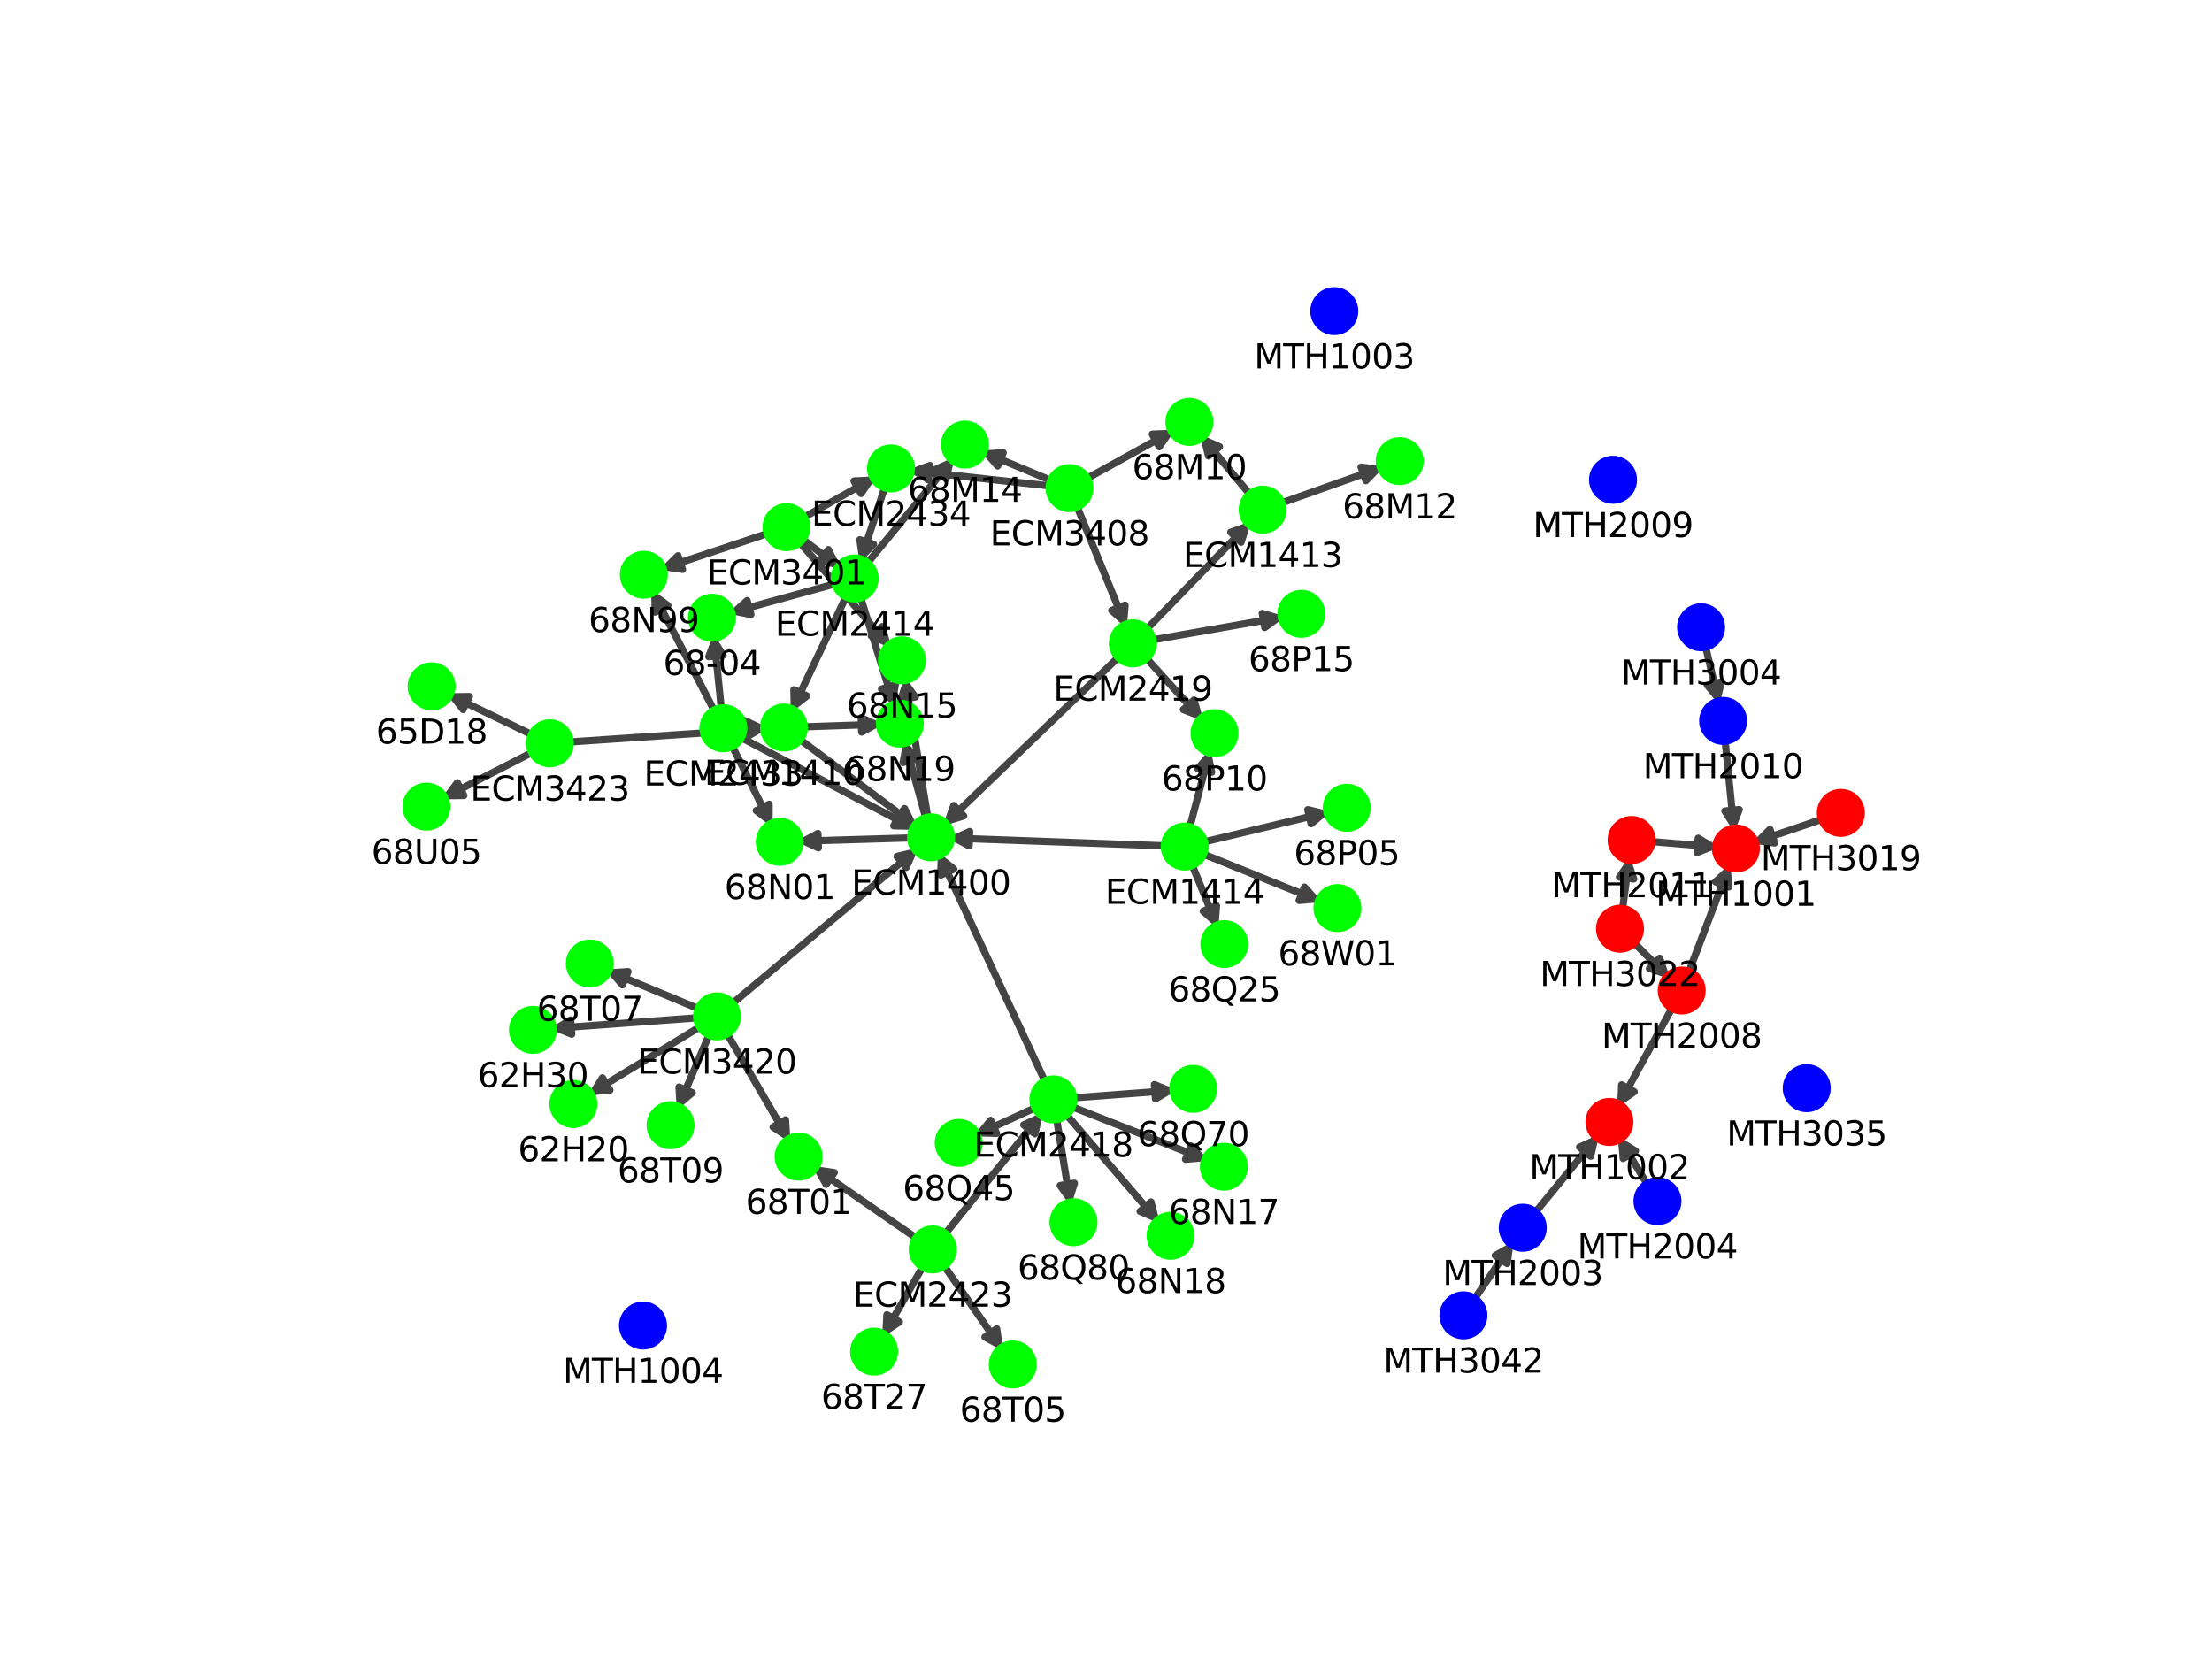 <?xml version="1.0" encoding="utf-8" standalone="no"?>
<!DOCTYPE svg PUBLIC "-//W3C//DTD SVG 1.1//EN"
  "http://www.w3.org/Graphics/SVG/1.1/DTD/svg11.dtd">
<svg xmlns:xlink="http://www.w3.org/1999/xlink" width="460.8pt" height="345.6pt" viewBox="0 0 460.8 345.6" xmlns="http://www.w3.org/2000/svg" version="1.1">
 <defs>
  <style type="text/css">*{stroke-linejoin: round; stroke-linecap: butt}</style>
 </defs>
 <g id="figure_1">
  <g id="patch_1">
   <path d="M 0 345.6 
L 460.8 345.6 
L 460.8 0 
L 0 0 
L 0 345.6 
z
" style="fill: none"/>
  </g>
  <g id="axes_1">
   <g id="patch_2">
    <path d="M 57.6 307.584 
L 414.72 307.584 
L 414.72 41.472 
L 57.6 41.472 
L 57.6 307.584 
z
" style="fill: none"/>
   </g>
   <g id="EdgeCollection_1">
    <path d="M 197.337 181.673 
L 217.326 224.498 
L 197.337 181.673 
L 195.977 182.307 
L 196.068 178.954 
L 198.696 181.038 
L 197.337 181.673 
" clip-path="url(#p0b3331ac37)" style="fill: #444444; stroke: #444444; stroke-width: 1.5"/>
    <path d="M 238.636 251.369 
L 222.7 232.821 
L 238.636 251.369 
L 239.774 250.391 
L 240.591 253.644 
L 237.498 252.346 
L 238.636 251.369 
" clip-path="url(#p0b3331ac37)" style="fill: #444444; stroke: #444444; stroke-width: 1.5"/>
    <path d="M 247.515 240.106 
L 224.092 230.864 
L 247.515 240.106 
L 248.066 238.71 
L 250.306 241.207 
L 246.965 241.501 
L 247.515 240.106 
" clip-path="url(#p0b3331ac37)" style="fill: #444444; stroke: #444444; stroke-width: 1.5"/>
    <path d="M 206.995 234.743 
L 214.897 231.115 
L 206.995 234.743 
L 207.621 236.106 
L 204.268 235.995 
L 206.369 233.38 
L 206.995 234.743 
" clip-path="url(#p0b3331ac37)" style="fill: #444444; stroke: #444444; stroke-width: 1.5"/>
    <path d="M 240.591 227.431 
L 224.427 228.652 
L 240.591 227.431 
L 240.478 225.935 
L 243.582 227.205 
L 240.704 228.926 
L 240.591 227.431 
" clip-path="url(#p0b3331ac37)" style="fill: #444444; stroke: #444444; stroke-width: 1.5"/>
    <path d="M 222.336 246.72 
L 220.249 233.963 
L 222.336 246.72 
L 223.817 246.478 
L 222.821 249.68 
L 220.856 246.962 
L 222.336 246.72 
" clip-path="url(#p0b3331ac37)" style="fill: #444444; stroke: #444444; stroke-width: 1.5"/>
    <path d="M 353.646 176.106 
L 344.874 175.389 
L 353.646 176.106 
L 353.768 174.611 
L 356.636 176.35 
L 353.523 177.601 
L 353.646 176.106 
" clip-path="url(#p0b3331ac37)" style="fill: #444444; stroke: #444444; stroke-width: 1.5"/>
    <path d="M 187.541 169.64 
L 167.309 154.546 
L 187.541 169.64 
L 188.438 168.438 
L 189.945 171.434 
L 186.644 170.842 
L 187.541 169.64 
" clip-path="url(#p0b3331ac37)" style="fill: #444444; stroke: #444444; stroke-width: 1.5"/>
    <path d="M 179.452 151.011 
L 168.299 151.387 
L 179.452 151.011 
L 179.401 149.512 
L 182.45 150.91 
L 179.502 152.51 
L 179.452 151.011 
" clip-path="url(#p0b3331ac37)" style="fill: #444444; stroke: #444444; stroke-width: 1.5"/>
    <path d="M 187.817 179.557 
L 153.199 208.521 
L 187.817 179.557 
L 186.855 178.407 
L 190.118 177.632 
L 188.78 180.708 
L 187.817 179.557 
" clip-path="url(#p0b3331ac37)" style="fill: #444444; stroke: #444444; stroke-width: 1.5"/>
    <path d="M 162.343 234.034 
L 151.879 216.051 
L 162.343 234.034 
L 163.639 233.28 
L 163.852 236.627 
L 161.046 234.789 
L 162.343 234.034 
" clip-path="url(#p0b3331ac37)" style="fill: #444444; stroke: #444444; stroke-width: 1.5"/>
    <path d="M 130.258 203.788 
L 144.747 209.81 
L 130.258 203.788 
L 129.682 205.173 
L 127.487 202.636 
L 130.833 202.403 
L 130.258 203.788 
" clip-path="url(#p0b3331ac37)" style="fill: #444444; stroke: #444444; stroke-width: 1.5"/>
    <path d="M 142.83 227.043 
L 147.402 216.328 
L 142.83 227.043 
L 144.21 227.632 
L 141.653 229.802 
L 141.45 226.454 
L 142.83 227.043 
" clip-path="url(#p0b3331ac37)" style="fill: #444444; stroke: #444444; stroke-width: 1.5"/>
    <path d="M 118.994 213.957 
L 144.378 212.095 
L 118.994 213.957 
L 119.104 215.453 
L 116.002 214.177 
L 118.884 212.461 
L 118.994 213.957 
" clip-path="url(#p0b3331ac37)" style="fill: #444444; stroke: #444444; stroke-width: 1.5"/>
    <path d="M 126.275 225.813 
L 145.096 214.333 
L 126.275 225.813 
L 127.056 227.094 
L 123.713 227.375 
L 125.494 224.532 
L 126.275 225.813 
" clip-path="url(#p0b3331ac37)" style="fill: #444444; stroke: #444444; stroke-width: 1.5"/>
    <path d="M 214.425 235.26 
L 197.425 256.378 
L 214.425 235.26 
L 213.256 234.32 
L 216.306 232.923 
L 215.593 236.201 
L 214.425 235.26 
" clip-path="url(#p0b3331ac37)" style="fill: #444444; stroke: #444444; stroke-width: 1.5"/>
    <path d="M 172.945 245.501 
L 190.179 257.428 
L 172.945 245.501 
L 172.091 246.735 
L 170.478 243.794 
L 173.798 244.268 
L 172.945 245.501 
" clip-path="url(#p0b3331ac37)" style="fill: #444444; stroke: #444444; stroke-width: 1.5"/>
    <path d="M 186.065 274.629 
L 191.804 264.612 
L 186.065 274.629 
L 187.367 275.374 
L 184.574 277.232 
L 184.764 273.883 
L 186.065 274.629 
" clip-path="url(#p0b3331ac37)" style="fill: #444444; stroke: #444444; stroke-width: 1.5"/>
    <path d="M 206.407 277.677 
L 197.147 264.376 
L 206.407 277.677 
L 207.638 276.819 
L 208.122 280.139 
L 205.176 278.534 
L 206.407 277.677 
" clip-path="url(#p0b3331ac37)" style="fill: #444444; stroke: #444444; stroke-width: 1.5"/>
    <path d="M 252.896 94.025 
L 259.834 102.334 
L 252.896 94.025 
L 251.745 94.986 
L 250.973 91.722 
L 254.048 93.063 
L 252.896 94.025 
" clip-path="url(#p0b3331ac37)" style="fill: #444444; stroke: #444444; stroke-width: 1.5"/>
    <path d="M 284.039 98.723 
L 267.75 104.501 
L 284.039 98.723 
L 283.537 97.309 
L 286.866 97.72 
L 284.54 100.137 
L 284.039 98.723 
" clip-path="url(#p0b3331ac37)" style="fill: #444444; stroke: #444444; stroke-width: 1.5"/>
    <path d="M 358.767 184.232 
L 352.113 201.668 
L 358.767 184.232 
L 357.365 183.697 
L 359.836 181.429 
L 360.168 184.767 
L 358.767 184.232 
" clip-path="url(#p0b3331ac37)" style="fill: #444444; stroke: #444444; stroke-width: 1.5"/>
    <path d="M 339.127 226.712 
L 347.921 210.721 
L 339.127 226.712 
L 340.442 227.435 
L 337.682 229.341 
L 337.813 225.989 
L 339.127 226.712 
" clip-path="url(#p0b3331ac37)" style="fill: #444444; stroke: #444444; stroke-width: 1.5"/>
    <path d="M 344.677 200.679 
L 341.006 197.003 
L 344.677 200.679 
L 345.739 199.619 
L 346.797 202.802 
L 343.616 201.739 
L 344.677 200.679 
" clip-path="url(#p0b3331ac37)" style="fill: #444444; stroke: #444444; stroke-width: 1.5"/>
    <path d="M 338.853 182.914 
L 338.122 188.507 
L 338.853 182.914 
L 337.366 182.719 
L 339.243 179.939 
L 340.341 183.108 
L 338.853 182.914 
" clip-path="url(#p0b3331ac37)" style="fill: #444444; stroke: #444444; stroke-width: 1.5"/>
    <path d="M 257.466 111.912 
L 239.481 130.437 
L 257.466 111.912 
L 256.389 110.867 
L 259.555 109.759 
L 258.542 112.957 
L 257.466 111.912 
" clip-path="url(#p0b3331ac37)" style="fill: #444444; stroke: #444444; stroke-width: 1.5"/>
    <path d="M 199.722 168.881 
L 232.393 137.488 
L 199.722 168.881 
L 200.761 169.963 
L 197.558 170.959 
L 198.682 167.799 
L 199.722 168.881 
" clip-path="url(#p0b3331ac37)" style="fill: #444444; stroke: #444444; stroke-width: 1.5"/>
    <path d="M 263.209 129.252 
L 240.923 133.16 
L 263.209 129.252 
L 262.95 127.775 
L 266.164 128.734 
L 263.468 130.729 
L 263.209 129.252 
" clip-path="url(#p0b3331ac37)" style="fill: #444444; stroke: #444444; stroke-width: 1.5"/>
    <path d="M 247.626 146.826 
L 239.36 137.725 
L 247.626 146.826 
L 248.737 145.818 
L 249.643 149.047 
L 246.516 147.835 
L 247.626 146.826 
" clip-path="url(#p0b3331ac37)" style="fill: #444444; stroke: #444444; stroke-width: 1.5"/>
    <path d="M 155.302 151.653 
L 155.687 151.648 
L 155.302 151.653 
L 155.284 150.153 
L 158.302 151.617 
L 155.321 153.153 
L 155.302 151.653 
" clip-path="url(#p0b3331ac37)" style="fill: #444444; stroke: #444444; stroke-width: 1.5"/>
    <path d="M 186.87 170.705 
L 155.114 154.033 
L 186.87 170.705 
L 187.567 169.377 
L 189.526 172.1 
L 186.173 172.033 
L 186.87 170.705 
" clip-path="url(#p0b3331ac37)" style="fill: #444444; stroke: #444444; stroke-width: 1.5"/>
    <path d="M 137.803 126.831 
L 148.388 147.269 
L 137.803 126.831 
L 136.471 127.521 
L 136.423 124.167 
L 139.135 126.141 
L 137.803 126.831 
" clip-path="url(#p0b3331ac37)" style="fill: #444444; stroke: #444444; stroke-width: 1.5"/>
    <path d="M 149.142 136.646 
L 150.177 146.735 
L 149.142 136.646 
L 147.65 136.799 
L 148.836 133.662 
L 150.634 136.493 
L 149.142 136.646 
" clip-path="url(#p0b3331ac37)" style="fill: #444444; stroke: #444444; stroke-width: 1.5"/>
    <path d="M 158.882 168.199 
L 152.913 156.187 
L 158.882 168.199 
L 160.226 167.531 
L 160.218 170.885 
L 157.539 168.867 
L 158.882 168.199 
" clip-path="url(#p0b3331ac37)" style="fill: #444444; stroke: #444444; stroke-width: 1.5"/>
    <path d="M 201.948 174.716 
L 241.795 176.171 
L 201.948 174.716 
L 201.893 176.215 
L 198.95 174.606 
L 202.002 173.217 
L 201.948 174.716 
" clip-path="url(#p0b3331ac37)" style="fill: #444444; stroke: #444444; stroke-width: 1.5"/>
    <path d="M 272.774 170.138 
L 251.654 175.19 
L 272.774 170.138 
L 272.425 168.679 
L 275.692 169.44 
L 273.123 171.596 
L 272.774 170.138 
" clip-path="url(#p0b3331ac37)" style="fill: #444444; stroke: #444444; stroke-width: 1.5"/>
    <path d="M 250.969 160.484 
L 248.064 171.518 
L 250.969 160.484 
L 249.518 160.103 
L 251.732 157.583 
L 252.419 160.866 
L 250.969 160.484 
" clip-path="url(#p0b3331ac37)" style="fill: #444444; stroke: #444444; stroke-width: 1.5"/>
    <path d="M 252.034 189.258 
L 248.673 180.986 
L 252.034 189.258 
L 253.423 188.693 
L 253.163 192.037 
L 250.644 189.822 
L 252.034 189.258 
" clip-path="url(#p0b3331ac37)" style="fill: #444444; stroke: #444444; stroke-width: 1.5"/>
    <path d="M 271.192 186.184 
L 251.429 178.222 
L 271.192 186.184 
L 271.752 184.793 
L 273.974 187.305 
L 270.631 187.575 
L 271.192 186.184 
" clip-path="url(#p0b3331ac37)" style="fill: #444444; stroke: #444444; stroke-width: 1.5"/>
    <path d="M 171.653 115.694 
L 167.842 112.828 
L 171.653 115.694 
L 172.555 114.495 
L 174.051 117.497 
L 170.752 116.893 
L 171.653 115.694 
" clip-path="url(#p0b3331ac37)" style="fill: #444444; stroke: #444444; stroke-width: 1.5"/>
    <path d="M 178.643 101.503 
L 168.204 107.372 
L 178.643 101.503 
L 177.908 100.195 
L 181.258 100.033 
L 179.378 102.81 
L 178.643 101.503 
" clip-path="url(#p0b3331ac37)" style="fill: #444444; stroke: #444444; stroke-width: 1.5"/>
    <path d="M 141.713 117.198 
L 159.102 111.403 
L 141.713 117.198 
L 142.188 118.621 
L 138.867 118.146 
L 141.239 115.775 
L 141.713 117.198 
" clip-path="url(#p0b3331ac37)" style="fill: #444444; stroke: #444444; stroke-width: 1.5"/>
    <path d="M 182.651 131.512 
L 167.121 113.6 
L 182.651 131.512 
L 183.784 130.53 
L 184.616 133.779 
L 181.518 132.495 
L 182.651 131.512 
" clip-path="url(#p0b3331ac37)" style="fill: #444444; stroke: #444444; stroke-width: 1.5"/>
    <path d="M 166.733 144.329 
L 175.902 125.019 
L 166.733 144.329 
L 168.088 144.973 
L 165.446 147.039 
L 165.378 143.686 
L 166.733 144.329 
" clip-path="url(#p0b3331ac37)" style="fill: #444444; stroke: #444444; stroke-width: 1.5"/>
    <path d="M 156.039 126.564 
L 173.227 121.83 
L 156.039 126.564 
L 156.437 128.01 
L 153.146 127.36 
L 155.641 125.118 
L 156.039 126.564 
" clip-path="url(#p0b3331ac37)" style="fill: #444444; stroke: #444444; stroke-width: 1.5"/>
    <path d="M 185.072 143.101 
L 179.531 125.277 
L 185.072 143.101 
L 186.505 142.656 
L 185.963 145.966 
L 183.64 143.547 
L 185.072 143.101 
" clip-path="url(#p0b3331ac37)" style="fill: #444444; stroke: #444444; stroke-width: 1.5"/>
    <path d="M 195.93 98.792 
L 181.226 116.643 
L 195.93 98.792 
L 194.772 97.839 
L 197.838 96.477 
L 197.088 99.746 
L 195.93 98.792 
" clip-path="url(#p0b3331ac37)" style="fill: #444444; stroke: #444444; stroke-width: 1.5"/>
    <path d="M 155.32 152.095 
L 119.537 154.509 
L 155.32 152.095 
L 155.219 150.598 
L 158.313 151.893 
L 155.421 153.591 
L 155.32 152.095 
" clip-path="url(#p0b3331ac37)" style="fill: #444444; stroke: #444444; stroke-width: 1.5"/>
    <path d="M 97.124 146.45 
L 110.044 152.675 
L 97.124 146.45 
L 96.473 147.801 
L 94.421 145.147 
L 97.775 145.098 
L 97.124 146.45 
" clip-path="url(#p0b3331ac37)" style="fill: #444444; stroke: #444444; stroke-width: 1.5"/>
    <path d="M 95.954 164.382 
L 110.099 157.127 
L 95.954 164.382 
L 96.638 165.716 
L 93.284 165.751 
L 95.269 163.047 
L 95.954 164.382 
" clip-path="url(#p0b3331ac37)" style="fill: #444444; stroke: #444444; stroke-width: 1.5"/>
    <path d="M 369.195 174.187 
L 378.75 170.945 
L 369.195 174.187 
L 369.677 175.607 
L 366.354 175.151 
L 368.713 172.766 
L 369.195 174.187 
" clip-path="url(#p0b3331ac37)" style="fill: #444444; stroke: #444444; stroke-width: 1.5"/>
    <path d="M 232.975 126.617 
L 224.687 106.313 
L 232.975 126.617 
L 234.364 126.05 
L 234.109 129.395 
L 231.586 127.184 
L 232.975 126.617 
" clip-path="url(#p0b3331ac37)" style="fill: #444444; stroke: #444444; stroke-width: 1.5"/>
    <path d="M 193.568 98.459 
L 217.827 101.135 
L 193.568 98.459 
L 193.403 99.95 
L 190.586 98.13 
L 193.732 96.968 
L 193.568 98.459 
" clip-path="url(#p0b3331ac37)" style="fill: #444444; stroke: #444444; stroke-width: 1.5"/>
    <path d="M 208.402 95.692 
L 218.181 99.762 
L 208.402 95.692 
L 207.826 97.077 
L 205.633 94.539 
L 208.979 94.307 
L 208.402 95.692 
" clip-path="url(#p0b3331ac37)" style="fill: #444444; stroke: #444444; stroke-width: 1.5"/>
    <path d="M 240.767 91.753 
L 227.173 99.265 
L 240.767 91.753 
L 240.041 90.44 
L 243.393 90.302 
L 241.492 93.066 
L 240.767 91.753 
" clip-path="url(#p0b3331ac37)" style="fill: #444444; stroke: #444444; stroke-width: 1.5"/>
    <path d="M 180.556 112.906 
L 184.048 102.33 
L 180.556 112.906 
L 181.98 113.377 
L 179.615 115.755 
L 179.131 112.436 
L 180.556 112.906 
" clip-path="url(#p0b3331ac37)" style="fill: #444444; stroke: #444444; stroke-width: 1.5"/>
    <path d="M 189.566 158.455 
L 192.628 169.602 
L 189.566 158.455 
L 188.12 158.852 
L 188.771 155.562 
L 191.013 158.058 
L 189.566 158.455 
" clip-path="url(#p0b3331ac37)" style="fill: #444444; stroke: #444444; stroke-width: 1.5"/>
    <path d="M 170.439 175.125 
L 188.955 174.573 
L 170.439 175.125 
L 170.484 176.624 
L 167.441 175.214 
L 170.394 173.625 
L 170.439 175.125 
" clip-path="url(#p0b3331ac37)" style="fill: #444444; stroke: #444444; stroke-width: 1.5"/>
    <path d="M 189.189 145.451 
L 193.142 169.49 
L 189.189 145.451 
L 187.709 145.694 
L 188.703 142.491 
L 190.67 145.208 
L 189.189 145.451 
" clip-path="url(#p0b3331ac37)" style="fill: #444444; stroke: #444444; stroke-width: 1.5"/>
    <path d="M 330.202 239.91 
L 320.384 251.891 
L 330.202 239.91 
L 329.042 238.959 
L 332.103 237.589 
L 331.362 240.86 
L 330.202 239.91 
" clip-path="url(#p0b3331ac37)" style="fill: #444444; stroke: #444444; stroke-width: 1.5"/>
    <path d="M 360.821 168.797 
L 359.454 155.152 
L 360.821 168.797 
L 362.314 168.648 
L 361.12 171.782 
L 359.329 168.947 
L 360.821 168.797 
" clip-path="url(#p0b3331ac37)" style="fill: #444444; stroke: #444444; stroke-width: 1.5"/>
    <path d="M 357.121 142.39 
L 355.508 135.541 
L 357.121 142.39 
L 358.581 142.046 
L 357.809 145.31 
L 355.661 142.734 
L 357.121 142.39 
" clip-path="url(#p0b3331ac37)" style="fill: #444444; stroke: #444444; stroke-width: 1.5"/>
    <path d="M 312.73 262.383 
L 307.662 269.871 
L 312.73 262.383 
L 311.488 261.542 
L 314.412 259.899 
L 313.972 263.224 
L 312.73 262.383 
" clip-path="url(#p0b3331ac37)" style="fill: #444444; stroke: #444444; stroke-width: 1.5"/>
    <path d="M 339.422 240.561 
L 342.686 245.941 
L 339.422 240.561 
L 338.14 241.34 
L 337.866 237.997 
L 340.705 239.783 
L 339.422 240.561 
" clip-path="url(#p0b3331ac37)" style="fill: #444444; stroke: #444444; stroke-width: 1.5"/>
   </g>
   <g id="VertexCollection_1">
    <path d="M 219.441 234.028 
C 220.767 234.028 222.039 233.502 222.977 232.564 
C 223.914 231.626 224.441 230.354 224.441 229.028 
C 224.441 227.702 223.914 226.431 222.977 225.493 
C 222.039 224.555 220.767 224.028 219.441 224.028 
C 218.115 224.028 216.843 224.555 215.906 225.493 
C 214.968 226.431 214.441 227.702 214.441 229.028 
C 214.441 230.354 214.968 231.626 215.906 232.564 
C 216.843 233.502 218.115 234.028 219.441 234.028 
z
" clip-path="url(#p0b3331ac37)" style="fill: #00ff00"/>
    <path d="M 339.891 179.981 
C 341.217 179.981 342.489 179.454 343.427 178.517 
C 344.364 177.579 344.891 176.307 344.891 174.981 
C 344.891 173.655 344.364 172.383 343.427 171.446 
C 342.489 170.508 341.217 169.981 339.891 169.981 
C 338.565 169.981 337.293 170.508 336.355 171.446 
C 335.418 172.383 334.891 173.655 334.891 174.981 
C 334.891 176.307 335.418 177.579 336.355 178.517 
C 337.293 179.454 338.565 179.981 339.891 179.981 
z
" clip-path="url(#p0b3331ac37)" style="fill: #ff0000"/>
    <path d="M 163.302 156.556 
C 164.628 156.556 165.9 156.029 166.837 155.092 
C 167.775 154.154 168.302 152.882 168.302 151.556 
C 168.302 150.23 167.775 148.958 166.837 148.021 
C 165.9 147.083 164.628 146.556 163.302 146.556 
C 161.976 146.556 160.704 147.083 159.766 148.021 
C 158.829 148.958 158.302 150.23 158.302 151.556 
C 158.302 152.882 158.829 154.154 159.766 155.092 
C 160.704 156.029 161.976 156.556 163.302 156.556 
z
" clip-path="url(#p0b3331ac37)" style="fill: #00ff00"/>
    <path d="M 149.364 216.729 
C 150.69 216.729 151.962 216.202 152.9 215.265 
C 153.837 214.327 154.364 213.055 154.364 211.729 
C 154.364 210.403 153.837 209.131 152.9 208.194 
C 151.962 207.256 150.69 206.729 149.364 206.729 
C 148.038 206.729 146.766 207.256 145.829 208.194 
C 144.891 209.131 144.364 210.403 144.364 211.729 
C 144.364 213.055 144.891 214.327 145.829 215.265 
C 146.766 216.202 148.038 216.729 149.364 216.729 
z
" clip-path="url(#p0b3331ac37)" style="fill: #00ff00"/>
    <path d="M 194.29 265.273 
C 195.616 265.273 196.888 264.746 197.826 263.809 
C 198.763 262.871 199.29 261.599 199.29 260.273 
C 199.29 258.947 198.763 257.675 197.826 256.738 
C 196.888 255.8 195.616 255.273 194.29 255.273 
C 192.964 255.273 191.692 255.8 190.755 256.738 
C 189.817 257.675 189.29 258.947 189.29 260.273 
C 189.29 261.599 189.817 262.871 190.755 263.809 
C 191.692 264.746 192.964 265.273 194.29 265.273 
z
" clip-path="url(#p0b3331ac37)" style="fill: #00ff00"/>
    <path d="M 263.038 111.172 
C 264.364 111.172 265.636 110.645 266.574 109.708 
C 267.511 108.77 268.038 107.498 268.038 106.172 
C 268.038 104.846 267.511 103.574 266.574 102.636 
C 265.636 101.699 264.364 101.172 263.038 101.172 
C 261.712 101.172 260.44 101.699 259.503 102.636 
C 258.565 103.574 258.038 104.846 258.038 106.172 
C 258.038 107.498 258.565 108.77 259.503 109.708 
C 260.44 110.645 261.712 111.172 263.038 111.172 
z
" clip-path="url(#p0b3331ac37)" style="fill: #00ff00"/>
    <path d="M 350.33 211.34 
C 351.656 211.34 352.928 210.813 353.866 209.875 
C 354.803 208.938 355.33 207.666 355.33 206.34 
C 355.33 205.014 354.803 203.742 353.866 202.804 
C 352.928 201.866 351.656 201.34 350.33 201.34 
C 349.004 201.34 347.732 201.866 346.795 202.804 
C 345.857 203.742 345.33 205.014 345.33 206.34 
C 345.33 207.666 345.857 208.938 346.795 209.875 
C 347.732 210.813 349.004 211.34 350.33 211.34 
z
" clip-path="url(#p0b3331ac37)" style="fill: #ff0000"/>
    <path d="M 337.473 198.465 
C 338.799 198.465 340.071 197.938 341.009 197.001 
C 341.947 196.063 342.473 194.791 342.473 193.465 
C 342.473 192.139 341.947 190.867 341.009 189.929 
C 340.071 188.992 338.799 188.465 337.473 188.465 
C 336.147 188.465 334.875 188.992 333.938 189.929 
C 333 190.867 332.473 192.139 332.473 193.465 
C 332.473 194.791 333 196.063 333.938 197.001 
C 334.875 197.938 336.147 198.465 337.473 198.465 
z
" clip-path="url(#p0b3331ac37)" style="fill: #ff0000"/>
    <path d="M 235.998 139.024 
C 237.324 139.024 238.596 138.497 239.534 137.56 
C 240.471 136.622 240.998 135.35 240.998 134.024 
C 240.998 132.698 240.471 131.426 239.534 130.488 
C 238.596 129.551 237.324 129.024 235.998 129.024 
C 234.672 129.024 233.4 129.551 232.463 130.488 
C 231.525 131.426 230.998 132.698 230.998 134.024 
C 230.998 135.35 231.525 136.622 232.463 137.56 
C 233.4 138.497 234.672 139.024 235.998 139.024 
z
" clip-path="url(#p0b3331ac37)" style="fill: #00ff00"/>
    <path d="M 150.687 156.709 
C 152.013 156.709 153.285 156.182 154.223 155.245 
C 155.161 154.307 155.687 153.035 155.687 151.709 
C 155.687 150.383 155.161 149.111 154.223 148.173 
C 153.285 147.236 152.013 146.709 150.687 146.709 
C 149.361 146.709 148.089 147.236 147.152 148.173 
C 146.214 149.111 145.687 150.383 145.687 151.709 
C 145.687 153.035 146.214 154.307 147.152 155.245 
C 148.089 156.182 149.361 156.709 150.687 156.709 
z
" clip-path="url(#p0b3331ac37)" style="fill: #00ff00"/>
    <path d="M 246.792 181.354 
C 248.118 181.354 249.389 180.827 250.327 179.889 
C 251.265 178.952 251.792 177.68 251.792 176.354 
C 251.792 175.028 251.265 173.756 250.327 172.818 
C 249.389 171.881 248.118 171.354 246.792 171.354 
C 245.466 171.354 244.194 171.881 243.256 172.818 
C 242.318 173.756 241.792 175.028 241.792 176.354 
C 241.792 177.68 242.318 178.952 243.256 179.889 
C 244.194 180.827 245.466 181.354 246.792 181.354 
z
" clip-path="url(#p0b3331ac37)" style="fill: #00ff00"/>
    <path d="M 163.846 114.823 
C 165.172 114.823 166.444 114.296 167.382 113.358 
C 168.319 112.42 168.846 111.149 168.846 109.823 
C 168.846 108.497 168.319 107.225 167.382 106.287 
C 166.444 105.349 165.172 104.823 163.846 104.823 
C 162.52 104.823 161.248 105.349 160.311 106.287 
C 159.373 107.225 158.846 108.497 158.846 109.823 
C 158.846 111.149 159.373 112.42 160.311 113.358 
C 161.248 114.296 162.52 114.823 163.846 114.823 
z
" clip-path="url(#p0b3331ac37)" style="fill: #00ff00"/>
    <path d="M 361.619 181.757 
C 362.945 181.757 364.217 181.231 365.154 180.293 
C 366.092 179.355 366.619 178.083 366.619 176.757 
C 366.619 175.431 366.092 174.16 365.154 173.222 
C 364.217 172.284 362.945 171.757 361.619 171.757 
C 360.293 171.757 359.021 172.284 358.083 173.222 
C 357.146 174.16 356.619 175.431 356.619 176.757 
C 356.619 178.083 357.146 179.355 358.083 180.293 
C 359.021 181.231 360.293 181.757 361.619 181.757 
z
" clip-path="url(#p0b3331ac37)" style="fill: #ff0000"/>
    <path d="M 178.047 125.503 
C 179.373 125.503 180.645 124.976 181.583 124.038 
C 182.52 123.101 183.047 121.829 183.047 120.503 
C 183.047 119.177 182.52 117.905 181.583 116.967 
C 180.645 116.03 179.373 115.503 178.047 115.503 
C 176.721 115.503 175.449 116.03 174.512 116.967 
C 173.574 117.905 173.047 119.177 173.047 120.503 
C 173.047 121.829 173.574 123.101 174.512 124.038 
C 175.449 124.976 176.721 125.503 178.047 125.503 
z
" clip-path="url(#p0b3331ac37)" style="fill: #00ff00"/>
    <path d="M 114.548 159.846 
C 115.874 159.846 117.146 159.319 118.084 158.381 
C 119.021 157.444 119.548 156.172 119.548 154.846 
C 119.548 153.52 119.021 152.248 118.084 151.31 
C 117.146 150.373 115.874 149.846 114.548 149.846 
C 113.222 149.846 111.95 150.373 111.013 151.31 
C 110.075 152.248 109.548 153.52 109.548 154.846 
C 109.548 156.172 110.075 157.444 111.013 158.381 
C 111.95 159.319 113.222 159.846 114.548 159.846 
z
" clip-path="url(#p0b3331ac37)" style="fill: #00ff00"/>
    <path d="M 335.273 238.722 
C 336.599 238.722 337.87 238.195 338.808 237.257 
C 339.746 236.32 340.273 235.048 340.273 233.722 
C 340.273 232.396 339.746 231.124 338.808 230.186 
C 337.87 229.249 336.599 228.722 335.273 228.722 
C 333.947 228.722 332.675 229.249 331.737 230.186 
C 330.799 231.124 330.273 232.396 330.273 233.722 
C 330.273 235.048 330.799 236.32 331.737 237.257 
C 332.675 238.195 333.947 238.722 335.273 238.722 
z
" clip-path="url(#p0b3331ac37)" style="fill: #ff0000"/>
    <path d="M 383.485 174.338 
C 384.811 174.338 386.083 173.811 387.02 172.873 
C 387.958 171.936 388.485 170.664 388.485 169.338 
C 388.485 168.012 387.958 166.74 387.02 165.802 
C 386.083 164.865 384.811 164.338 383.485 164.338 
C 382.159 164.338 380.887 164.865 379.949 165.802 
C 379.012 166.74 378.485 168.012 378.485 169.338 
C 378.485 170.664 379.012 171.936 379.949 172.873 
C 380.887 173.811 382.159 174.338 383.485 174.338 
z
" clip-path="url(#p0b3331ac37)" style="fill: #ff0000"/>
    <path d="M 222.797 106.684 
C 224.123 106.684 225.395 106.157 226.332 105.219 
C 227.27 104.282 227.797 103.01 227.797 101.684 
C 227.797 100.358 227.27 99.086 226.332 98.148 
C 225.395 97.211 224.123 96.684 222.797 96.684 
C 221.471 96.684 220.199 97.211 219.261 98.148 
C 218.324 99.086 217.797 100.358 217.797 101.684 
C 217.797 103.01 218.324 104.282 219.261 105.219 
C 220.199 106.157 221.471 106.684 222.797 106.684 
z
" clip-path="url(#p0b3331ac37)" style="fill: #00ff00"/>
    <path d="M 185.616 102.582 
C 186.942 102.582 188.214 102.055 189.152 101.118 
C 190.089 100.18 190.616 98.908 190.616 97.582 
C 190.616 96.256 190.089 94.984 189.152 94.046 
C 188.214 93.109 186.942 92.582 185.616 92.582 
C 184.29 92.582 183.018 93.109 182.08 94.046 
C 181.143 94.984 180.616 96.256 180.616 97.582 
C 180.616 98.908 181.143 100.18 182.08 101.118 
C 183.018 102.055 184.29 102.582 185.616 102.582 
z
" clip-path="url(#p0b3331ac37)" style="fill: #00ff00"/>
    <path d="M 193.953 179.424 
C 195.279 179.424 196.551 178.897 197.488 177.959 
C 198.426 177.022 198.953 175.75 198.953 174.424 
C 198.953 173.098 198.426 171.826 197.488 170.888 
C 196.551 169.951 195.279 169.424 193.953 169.424 
C 192.627 169.424 191.355 169.951 190.417 170.888 
C 189.48 171.826 188.953 173.098 188.953 174.424 
C 188.953 175.75 189.48 177.022 190.417 177.959 
C 191.355 178.897 192.627 179.424 193.953 179.424 
z
" clip-path="url(#p0b3331ac37)" style="fill: #00ff00"/>
    <path d="M 243.849 262.437 
C 245.176 262.437 246.447 261.91 247.385 260.972 
C 248.323 260.035 248.849 258.763 248.849 257.437 
C 248.849 256.111 248.323 254.839 247.385 253.901 
C 246.447 252.964 245.176 252.437 243.849 252.437 
C 242.523 252.437 241.252 252.964 240.314 253.901 
C 239.376 254.839 238.849 256.111 238.849 257.437 
C 238.849 258.763 239.376 260.035 240.314 260.972 
C 241.252 261.91 242.523 262.437 243.849 262.437 
z
" clip-path="url(#p0b3331ac37)" style="fill: #00ff00"/>
    <path d="M 254.957 248.042 
C 256.283 248.042 257.555 247.515 258.492 246.577 
C 259.43 245.64 259.957 244.368 259.957 243.042 
C 259.957 241.716 259.43 240.444 258.492 239.506 
C 257.555 238.569 256.283 238.042 254.957 238.042 
C 253.631 238.042 252.359 238.569 251.421 239.506 
C 250.484 240.444 249.957 241.716 249.957 243.042 
C 249.957 244.368 250.484 245.64 251.421 246.577 
C 252.359 247.515 253.631 248.042 254.957 248.042 
z
" clip-path="url(#p0b3331ac37)" style="fill: #00ff00"/>
    <path d="M 199.724 243.081 
C 201.05 243.081 202.322 242.554 203.26 241.617 
C 204.198 240.679 204.724 239.407 204.724 238.081 
C 204.724 236.755 204.198 235.483 203.26 234.546 
C 202.322 233.608 201.05 233.081 199.724 233.081 
C 198.398 233.081 197.126 233.608 196.189 234.546 
C 195.251 235.483 194.724 236.755 194.724 238.081 
C 194.724 239.407 195.251 240.679 196.189 241.617 
C 197.126 242.554 198.398 243.081 199.724 243.081 
z
" clip-path="url(#p0b3331ac37)" style="fill: #00ff00"/>
    <path d="M 248.568 231.828 
C 249.894 231.828 251.166 231.301 252.103 230.363 
C 253.041 229.426 253.568 228.154 253.568 226.828 
C 253.568 225.502 253.041 224.23 252.103 223.292 
C 251.166 222.355 249.894 221.828 248.568 221.828 
C 247.242 221.828 245.97 222.355 245.032 223.292 
C 244.095 224.23 243.568 225.502 243.568 226.828 
C 243.568 228.154 244.095 229.426 245.032 230.363 
C 245.97 231.301 247.242 231.828 248.568 231.828 
z
" clip-path="url(#p0b3331ac37)" style="fill: #00ff00"/>
    <path d="M 223.628 259.615 
C 224.954 259.615 226.226 259.088 227.164 258.15 
C 228.101 257.213 228.628 255.941 228.628 254.615 
C 228.628 253.289 228.101 252.017 227.164 251.079 
C 226.226 250.142 224.954 249.615 223.628 249.615 
C 222.302 249.615 221.03 250.142 220.093 251.079 
C 219.155 252.017 218.628 253.289 218.628 254.615 
C 218.628 255.941 219.155 257.213 220.093 258.15 
C 221.03 259.088 222.302 259.615 223.628 259.615 
z
" clip-path="url(#p0b3331ac37)" style="fill: #00ff00"/>
    <path d="M 187.447 155.741 
C 188.773 155.741 190.045 155.214 190.983 154.276 
C 191.92 153.339 192.447 152.067 192.447 150.741 
C 192.447 149.415 191.92 148.143 190.983 147.205 
C 190.045 146.268 188.773 145.741 187.447 145.741 
C 186.121 145.741 184.849 146.268 183.911 147.205 
C 182.974 148.143 182.447 149.415 182.447 150.741 
C 182.447 152.067 182.974 153.339 183.911 154.276 
C 184.849 155.214 186.121 155.741 187.447 155.741 
z
" clip-path="url(#p0b3331ac37)" style="fill: #00ff00"/>
    <path d="M 166.366 245.949 
C 167.692 245.949 168.964 245.422 169.902 244.485 
C 170.839 243.547 171.366 242.275 171.366 240.949 
C 171.366 239.623 170.839 238.351 169.902 237.413 
C 168.964 236.476 167.692 235.949 166.366 235.949 
C 165.04 235.949 163.768 236.476 162.831 237.413 
C 161.893 238.351 161.366 239.623 161.366 240.949 
C 161.366 242.275 161.893 243.547 162.831 244.485 
C 163.768 245.422 165.04 245.949 166.366 245.949 
z
" clip-path="url(#p0b3331ac37)" style="fill: #00ff00"/>
    <path d="M 122.87 205.717 
C 124.196 205.717 125.468 205.19 126.406 204.253 
C 127.344 203.315 127.87 202.043 127.87 200.717 
C 127.87 199.391 127.344 198.119 126.406 197.182 
C 125.468 196.244 124.196 195.717 122.87 195.717 
C 121.544 195.717 120.273 196.244 119.335 197.182 
C 118.397 198.119 117.87 199.391 117.87 200.717 
C 117.87 202.043 118.397 203.315 119.335 204.253 
C 120.273 205.19 121.544 205.717 122.87 205.717 
z
" clip-path="url(#p0b3331ac37)" style="fill: #00ff00"/>
    <path d="M 139.69 239.401 
C 141.016 239.401 142.288 238.874 143.226 237.936 
C 144.163 236.999 144.69 235.727 144.69 234.401 
C 144.69 233.075 144.163 231.803 143.226 230.865 
C 142.288 229.928 141.016 229.401 139.69 229.401 
C 138.364 229.401 137.092 229.928 136.155 230.865 
C 135.217 231.803 134.69 233.075 134.69 234.401 
C 134.69 235.727 135.217 236.999 136.155 237.936 
C 137.092 238.874 138.364 239.401 139.69 239.401 
z
" clip-path="url(#p0b3331ac37)" style="fill: #00ff00"/>
    <path d="M 111.015 219.542 
C 112.341 219.542 113.613 219.016 114.551 218.078 
C 115.488 217.14 116.015 215.868 116.015 214.542 
C 116.015 213.216 115.488 211.945 114.551 211.007 
C 113.613 210.069 112.341 209.542 111.015 209.542 
C 109.689 209.542 108.417 210.069 107.48 211.007 
C 106.542 211.945 106.015 213.216 106.015 214.542 
C 106.015 215.868 106.542 217.14 107.48 218.078 
C 108.417 219.016 109.689 219.542 111.015 219.542 
z
" clip-path="url(#p0b3331ac37)" style="fill: #00ff00"/>
    <path d="M 119.445 234.979 
C 120.771 234.979 122.043 234.452 122.98 233.514 
C 123.918 232.577 124.445 231.305 124.445 229.979 
C 124.445 228.653 123.918 227.381 122.98 226.443 
C 122.043 225.506 120.771 224.979 119.445 224.979 
C 118.119 224.979 116.847 225.506 115.909 226.443 
C 114.972 227.381 114.445 228.653 114.445 229.979 
C 114.445 231.305 114.972 232.577 115.909 233.514 
C 116.847 234.452 118.119 234.979 119.445 234.979 
z
" clip-path="url(#p0b3331ac37)" style="fill: #00ff00"/>
    <path d="M 182.089 286.57 
C 183.415 286.57 184.686 286.043 185.624 285.106 
C 186.562 284.168 187.089 282.896 187.089 281.57 
C 187.089 280.244 186.562 278.972 185.624 278.035 
C 184.686 277.097 183.415 276.57 182.089 276.57 
C 180.763 276.57 179.491 277.097 178.553 278.035 
C 177.615 278.972 177.089 280.244 177.089 281.57 
C 177.089 282.896 177.615 284.168 178.553 285.106 
C 179.491 286.043 180.763 286.57 182.089 286.57 
z
" clip-path="url(#p0b3331ac37)" style="fill: #00ff00"/>
    <path d="M 210.979 289.242 
C 212.305 289.242 213.577 288.715 214.514 287.777 
C 215.452 286.84 215.979 285.568 215.979 284.242 
C 215.979 282.916 215.452 281.644 214.514 280.706 
C 213.577 279.769 212.305 279.242 210.979 279.242 
C 209.653 279.242 208.381 279.769 207.443 280.706 
C 206.506 281.644 205.979 282.916 205.979 284.242 
C 205.979 285.568 206.506 286.84 207.443 287.777 
C 208.381 288.715 209.653 289.242 210.979 289.242 
z
" clip-path="url(#p0b3331ac37)" style="fill: #00ff00"/>
    <path d="M 247.769 92.884 
C 249.095 92.884 250.367 92.357 251.304 91.419 
C 252.242 90.482 252.769 89.21 252.769 87.884 
C 252.769 86.558 252.242 85.286 251.304 84.348 
C 250.367 83.411 249.095 82.884 247.769 82.884 
C 246.443 82.884 245.171 83.411 244.233 84.348 
C 243.296 85.286 242.769 86.558 242.769 87.884 
C 242.769 89.21 243.296 90.482 244.233 91.419 
C 245.171 92.357 246.443 92.884 247.769 92.884 
z
" clip-path="url(#p0b3331ac37)" style="fill: #00ff00"/>
    <path d="M 291.579 101.049 
C 292.905 101.049 294.177 100.522 295.114 99.584 
C 296.052 98.647 296.579 97.375 296.579 96.049 
C 296.579 94.723 296.052 93.451 295.114 92.513 
C 294.177 91.576 292.905 91.049 291.579 91.049 
C 290.253 91.049 288.981 91.576 288.043 92.513 
C 287.105 93.451 286.579 94.723 286.579 96.049 
C 286.579 97.375 287.105 98.647 288.043 99.584 
C 288.981 100.522 290.253 101.049 291.579 101.049 
z
" clip-path="url(#p0b3331ac37)" style="fill: #00ff00"/>
    <path d="M 271.089 132.87 
C 272.415 132.87 273.686 132.343 274.624 131.406 
C 275.562 130.468 276.089 129.196 276.089 127.87 
C 276.089 126.544 275.562 125.272 274.624 124.335 
C 273.686 123.397 272.415 122.87 271.089 122.87 
C 269.763 122.87 268.491 123.397 267.553 124.335 
C 266.615 125.272 266.089 126.544 266.089 127.87 
C 266.089 129.196 266.615 130.468 267.553 131.406 
C 268.491 132.343 269.763 132.87 271.089 132.87 
z
" clip-path="url(#p0b3331ac37)" style="fill: #00ff00"/>
    <path d="M 253.005 157.748 
C 254.331 157.748 255.603 157.221 256.541 156.284 
C 257.478 155.346 258.005 154.074 258.005 152.748 
C 258.005 151.422 257.478 150.15 256.541 149.212 
C 255.603 148.275 254.331 147.748 253.005 147.748 
C 251.679 147.748 250.407 148.275 249.47 149.212 
C 248.532 150.15 248.005 151.422 248.005 152.748 
C 248.005 154.074 248.532 155.346 249.47 156.284 
C 250.407 157.221 251.679 157.748 253.005 157.748 
z
" clip-path="url(#p0b3331ac37)" style="fill: #00ff00"/>
    <path d="M 134.124 124.727 
C 135.45 124.727 136.722 124.2 137.659 123.262 
C 138.597 122.325 139.124 121.053 139.124 119.727 
C 139.124 118.401 138.597 117.129 137.659 116.191 
C 136.722 115.254 135.45 114.727 134.124 114.727 
C 132.798 114.727 131.526 115.254 130.588 116.191 
C 129.651 117.129 129.124 118.401 129.124 119.727 
C 129.124 121.053 129.651 122.325 130.588 123.262 
C 131.526 124.2 132.798 124.727 134.124 124.727 
z
" clip-path="url(#p0b3331ac37)" style="fill: #00ff00"/>
    <path d="M 148.326 133.688 
C 149.652 133.688 150.924 133.161 151.861 132.224 
C 152.799 131.286 153.326 130.014 153.326 128.688 
C 153.326 127.362 152.799 126.09 151.861 125.152 
C 150.924 124.215 149.652 123.688 148.326 123.688 
C 147 123.688 145.728 124.215 144.79 125.152 
C 143.853 126.09 143.326 127.362 143.326 128.688 
C 143.326 130.014 143.853 131.286 144.79 132.224 
C 145.728 133.161 147 133.688 148.326 133.688 
z
" clip-path="url(#p0b3331ac37)" style="fill: #00ff00"/>
    <path d="M 162.443 180.363 
C 163.769 180.363 165.041 179.836 165.978 178.899 
C 166.916 177.961 167.443 176.689 167.443 175.363 
C 167.443 174.037 166.916 172.765 165.978 171.828 
C 165.041 170.89 163.769 170.363 162.443 170.363 
C 161.117 170.363 159.845 170.89 158.907 171.828 
C 157.97 172.765 157.443 174.037 157.443 175.363 
C 157.443 176.689 157.97 177.961 158.907 178.899 
C 159.845 179.836 161.117 180.363 162.443 180.363 
z
" clip-path="url(#p0b3331ac37)" style="fill: #00ff00"/>
    <path d="M 280.555 173.276 
C 281.881 173.276 283.152 172.749 284.09 171.812 
C 285.028 170.874 285.555 169.602 285.555 168.276 
C 285.555 166.95 285.028 165.678 284.09 164.741 
C 283.152 163.803 281.881 163.276 280.555 163.276 
C 279.229 163.276 277.957 163.803 277.019 164.741 
C 276.081 165.678 275.555 166.95 275.555 168.276 
C 275.555 169.602 276.081 170.874 277.019 171.812 
C 277.957 172.749 279.229 173.276 280.555 173.276 
z
" clip-path="url(#p0b3331ac37)" style="fill: #00ff00"/>
    <path d="M 255.045 201.67 
C 256.371 201.67 257.642 201.143 258.58 200.205 
C 259.518 199.267 260.045 197.996 260.045 196.67 
C 260.045 195.344 259.518 194.072 258.58 193.134 
C 257.642 192.196 256.371 191.67 255.045 191.67 
C 253.719 191.67 252.447 192.196 251.509 193.134 
C 250.571 194.072 250.045 195.344 250.045 196.67 
C 250.045 197.996 250.571 199.267 251.509 200.205 
C 252.447 201.143 253.719 201.67 255.045 201.67 
z
" clip-path="url(#p0b3331ac37)" style="fill: #00ff00"/>
    <path d="M 278.612 194.173 
C 279.938 194.173 281.21 193.647 282.148 192.709 
C 283.085 191.771 283.612 190.499 283.612 189.173 
C 283.612 187.847 283.085 186.576 282.148 185.638 
C 281.21 184.7 279.938 184.173 278.612 184.173 
C 277.286 184.173 276.014 184.7 275.077 185.638 
C 274.139 186.576 273.612 187.847 273.612 189.173 
C 273.612 190.499 274.139 191.771 275.077 192.709 
C 276.014 193.647 277.286 194.173 278.612 194.173 
z
" clip-path="url(#p0b3331ac37)" style="fill: #00ff00"/>
    <path d="M 187.892 142.557 
C 189.218 142.557 190.49 142.03 191.427 141.092 
C 192.365 140.155 192.892 138.883 192.892 137.557 
C 192.892 136.231 192.365 134.959 191.427 134.021 
C 190.49 133.084 189.218 132.557 187.892 132.557 
C 186.566 132.557 185.294 133.084 184.356 134.021 
C 183.418 134.959 182.892 136.231 182.892 137.557 
C 182.892 138.883 183.418 140.155 184.356 141.092 
C 185.294 142.03 186.566 142.557 187.892 142.557 
z
" clip-path="url(#p0b3331ac37)" style="fill: #00ff00"/>
    <path d="M 201.017 97.617 
C 202.343 97.617 203.614 97.09 204.552 96.153 
C 205.49 95.215 206.017 93.943 206.017 92.617 
C 206.017 91.291 205.49 90.019 204.552 89.082 
C 203.614 88.144 202.343 87.617 201.017 87.617 
C 199.691 87.617 198.419 88.144 197.481 89.082 
C 196.543 90.019 196.017 91.291 196.017 92.617 
C 196.017 93.943 196.543 95.215 197.481 96.153 
C 198.419 97.09 199.691 97.617 201.017 97.617 
z
" clip-path="url(#p0b3331ac37)" style="fill: #00ff00"/>
    <path d="M 89.917 147.977 
C 91.243 147.977 92.515 147.45 93.452 146.513 
C 94.39 145.575 94.917 144.303 94.917 142.977 
C 94.917 141.651 94.39 140.379 93.452 139.441 
C 92.515 138.504 91.243 137.977 89.917 137.977 
C 88.591 137.977 87.319 138.504 86.381 139.441 
C 85.444 140.379 84.917 141.651 84.917 142.977 
C 84.917 144.303 85.444 145.575 86.381 146.513 
C 87.319 147.45 88.591 147.977 89.917 147.977 
z
" clip-path="url(#p0b3331ac37)" style="fill: #00ff00"/>
    <path d="M 88.835 173.032 
C 90.161 173.032 91.433 172.505 92.371 171.568 
C 93.308 170.63 93.835 169.358 93.835 168.032 
C 93.835 166.706 93.308 165.434 92.371 164.497 
C 91.433 163.559 90.161 163.032 88.835 163.032 
C 87.509 163.032 86.237 163.559 85.3 164.497 
C 84.362 165.434 83.835 166.706 83.835 168.032 
C 83.835 169.358 84.362 170.63 85.3 171.568 
C 86.237 172.505 87.509 173.032 88.835 173.032 
z
" clip-path="url(#p0b3331ac37)" style="fill: #00ff00"/>
    <path d="M 133.954 281.138 
C 135.28 281.138 136.552 280.611 137.49 279.674 
C 138.427 278.736 138.954 277.464 138.954 276.138 
C 138.954 274.812 138.427 273.54 137.49 272.603 
C 136.552 271.665 135.28 271.138 133.954 271.138 
C 132.628 271.138 131.356 271.665 130.419 272.603 
C 129.481 273.54 128.954 274.812 128.954 276.138 
C 128.954 277.464 129.481 278.736 130.419 279.674 
C 131.356 280.611 132.628 281.138 133.954 281.138 
z
" clip-path="url(#p0b3331ac37)" style="fill: #0000ff"/>
    <path d="M 317.214 260.758 
C 318.54 260.758 319.812 260.231 320.75 259.294 
C 321.688 258.356 322.214 257.084 322.214 255.758 
C 322.214 254.432 321.688 253.16 320.75 252.223 
C 319.812 251.285 318.54 250.758 317.214 250.758 
C 315.888 250.758 314.616 251.285 313.679 252.223 
C 312.741 253.16 312.214 254.432 312.214 255.758 
C 312.214 257.084 312.741 258.356 313.679 259.294 
C 314.616 260.231 315.888 260.758 317.214 260.758 
z
" clip-path="url(#p0b3331ac37)" style="fill: #0000ff"/>
    <path d="M 336.023 104.948 
C 337.349 104.948 338.621 104.421 339.559 103.484 
C 340.497 102.546 341.023 101.274 341.023 99.948 
C 341.023 98.622 340.497 97.35 339.559 96.413 
C 338.621 95.475 337.349 94.948 336.023 94.948 
C 334.697 94.948 333.426 95.475 332.488 96.413 
C 331.55 97.35 331.023 98.622 331.023 99.948 
C 331.023 101.274 331.55 102.546 332.488 103.484 
C 333.426 104.421 334.697 104.948 336.023 104.948 
z
" clip-path="url(#p0b3331ac37)" style="fill: #0000ff"/>
    <path d="M 277.959 69.814 
C 279.285 69.814 280.557 69.287 281.495 68.35 
C 282.432 67.412 282.959 66.14 282.959 64.814 
C 282.959 63.488 282.432 62.216 281.495 61.279 
C 280.557 60.341 279.285 59.814 277.959 59.814 
C 276.633 59.814 275.361 60.341 274.424 61.279 
C 273.486 62.216 272.959 63.488 272.959 64.814 
C 272.959 66.14 273.486 67.412 274.424 68.35 
C 275.361 69.287 276.633 69.814 277.959 69.814 
z
" clip-path="url(#p0b3331ac37)" style="fill: #0000ff"/>
    <path d="M 376.375 231.687 
C 377.701 231.687 378.973 231.16 379.91 230.222 
C 380.848 229.284 381.375 228.013 381.375 226.687 
C 381.375 225.361 380.848 224.089 379.91 223.151 
C 378.973 222.213 377.701 221.687 376.375 221.687 
C 375.049 221.687 373.777 222.213 372.839 223.151 
C 371.902 224.089 371.375 225.361 371.375 226.687 
C 371.375 228.013 371.902 229.284 372.839 230.222 
C 373.777 231.16 375.049 231.687 376.375 231.687 
z
" clip-path="url(#p0b3331ac37)" style="fill: #0000ff"/>
    <path d="M 358.955 155.177 
C 360.281 155.177 361.553 154.65 362.49 153.712 
C 363.428 152.774 363.955 151.503 363.955 150.177 
C 363.955 148.851 363.428 147.579 362.49 146.641 
C 361.553 145.703 360.281 145.177 358.955 145.177 
C 357.629 145.177 356.357 145.703 355.419 146.641 
C 354.482 147.579 353.955 148.851 353.955 150.177 
C 353.955 151.503 354.482 152.774 355.419 153.712 
C 356.357 154.65 357.629 155.177 358.955 155.177 
z
" clip-path="url(#p0b3331ac37)" style="fill: #0000ff"/>
    <path d="M 354.361 135.674 
C 355.687 135.674 356.959 135.147 357.897 134.209 
C 358.834 133.272 359.361 132 359.361 130.674 
C 359.361 129.348 358.834 128.076 357.897 127.138 
C 356.959 126.201 355.687 125.674 354.361 125.674 
C 353.035 125.674 351.763 126.201 350.826 127.138 
C 349.888 128.076 349.361 129.348 349.361 130.674 
C 349.361 132 349.888 133.272 350.826 134.209 
C 351.763 135.147 353.035 135.674 354.361 135.674 
z
" clip-path="url(#p0b3331ac37)" style="fill: #0000ff"/>
    <path d="M 304.859 279.012 
C 306.185 279.012 307.457 278.485 308.394 277.547 
C 309.332 276.609 309.859 275.338 309.859 274.012 
C 309.859 272.686 309.332 271.414 308.394 270.476 
C 307.457 269.538 306.185 269.012 304.859 269.012 
C 303.533 269.012 302.261 269.538 301.323 270.476 
C 300.386 271.414 299.859 272.686 299.859 274.012 
C 299.859 275.338 300.386 276.609 301.323 277.547 
C 302.261 278.485 303.533 279.012 304.859 279.012 
z
" clip-path="url(#p0b3331ac37)" style="fill: #0000ff"/>
    <path d="M 345.28 255.216 
C 346.606 255.216 347.878 254.689 348.815 253.751 
C 349.753 252.813 350.28 251.542 350.28 250.216 
C 350.28 248.89 349.753 247.618 348.815 246.68 
C 347.878 245.742 346.606 245.216 345.28 245.216 
C 343.954 245.216 342.682 245.742 341.744 246.68 
C 340.807 247.618 340.28 248.89 340.28 250.216 
C 340.28 251.542 340.807 252.813 341.744 253.751 
C 342.682 254.689 343.954 255.216 345.28 255.216 
z
" clip-path="url(#p0b3331ac37)" style="fill: #0000ff"/>
   </g>
   <g id="text_1">
    <g clip-path="url(#p0b3331ac37)">
     <!-- ECM2418 -->
     <g transform="translate(202.858 240.96) scale(0.07 -0.07)">
      <defs>
       <path id="DejaVuSans-45" d="M 628 4666 
L 3578 4666 
L 3578 4134 
L 1259 4134 
L 1259 2753 
L 3481 2753 
L 3481 2222 
L 1259 2222 
L 1259 531 
L 3634 531 
L 3634 0 
L 628 0 
L 628 4666 
z
" transform="scale(0.016)"/>
       <path id="DejaVuSans-43" d="M 4122 4306 
L 4122 3641 
Q 3803 3938 3442 4084 
Q 3081 4231 2675 4231 
Q 1875 4231 1450 3742 
Q 1025 3253 1025 2328 
Q 1025 1406 1450 917 
Q 1875 428 2675 428 
Q 3081 428 3442 575 
Q 3803 722 4122 1019 
L 4122 359 
Q 3791 134 3420 21 
Q 3050 -91 2638 -91 
Q 1578 -91 968 557 
Q 359 1206 359 2328 
Q 359 3453 968 4101 
Q 1578 4750 2638 4750 
Q 3056 4750 3426 4639 
Q 3797 4528 4122 4306 
z
" transform="scale(0.016)"/>
       <path id="DejaVuSans-4d" d="M 628 4666 
L 1569 4666 
L 2759 1491 
L 3956 4666 
L 4897 4666 
L 4897 0 
L 4281 0 
L 4281 4097 
L 3078 897 
L 2444 897 
L 1241 4097 
L 1241 0 
L 628 0 
L 628 4666 
z
" transform="scale(0.016)"/>
       <path id="DejaVuSans-32" d="M 1228 531 
L 3431 531 
L 3431 0 
L 469 0 
L 469 531 
Q 828 903 1448 1529 
Q 2069 2156 2228 2338 
Q 2531 2678 2651 2914 
Q 2772 3150 2772 3378 
Q 2772 3750 2511 3984 
Q 2250 4219 1831 4219 
Q 1534 4219 1204 4116 
Q 875 4013 500 3803 
L 500 4441 
Q 881 4594 1212 4672 
Q 1544 4750 1819 4750 
Q 2544 4750 2975 4387 
Q 3406 4025 3406 3419 
Q 3406 3131 3298 2873 
Q 3191 2616 2906 2266 
Q 2828 2175 2409 1742 
Q 1991 1309 1228 531 
z
" transform="scale(0.016)"/>
       <path id="DejaVuSans-34" d="M 2419 4116 
L 825 1625 
L 2419 1625 
L 2419 4116 
z
M 2253 4666 
L 3047 4666 
L 3047 1625 
L 3713 1625 
L 3713 1100 
L 3047 1100 
L 3047 0 
L 2419 0 
L 2419 1100 
L 313 1100 
L 313 1709 
L 2253 4666 
z
" transform="scale(0.016)"/>
       <path id="DejaVuSans-31" d="M 794 531 
L 1825 531 
L 1825 4091 
L 703 3866 
L 703 4441 
L 1819 4666 
L 2450 4666 
L 2450 531 
L 3481 531 
L 3481 0 
L 794 0 
L 794 531 
z
" transform="scale(0.016)"/>
       <path id="DejaVuSans-38" d="M 2034 2216 
Q 1584 2216 1326 1975 
Q 1069 1734 1069 1313 
Q 1069 891 1326 650 
Q 1584 409 2034 409 
Q 2484 409 2743 651 
Q 3003 894 3003 1313 
Q 3003 1734 2745 1975 
Q 2488 2216 2034 2216 
z
M 1403 2484 
Q 997 2584 770 2862 
Q 544 3141 544 3541 
Q 544 4100 942 4425 
Q 1341 4750 2034 4750 
Q 2731 4750 3128 4425 
Q 3525 4100 3525 3541 
Q 3525 3141 3298 2862 
Q 3072 2584 2669 2484 
Q 3125 2378 3379 2068 
Q 3634 1759 3634 1313 
Q 3634 634 3220 271 
Q 2806 -91 2034 -91 
Q 1263 -91 848 271 
Q 434 634 434 1313 
Q 434 1759 690 2068 
Q 947 2378 1403 2484 
z
M 1172 3481 
Q 1172 3119 1398 2916 
Q 1625 2713 2034 2713 
Q 2441 2713 2670 2916 
Q 2900 3119 2900 3481 
Q 2900 3844 2670 4047 
Q 2441 4250 2034 4250 
Q 1625 4250 1398 4047 
Q 1172 3844 1172 3481 
z
" transform="scale(0.016)"/>
      </defs>
      <use xlink:href="#DejaVuSans-45"/>
      <use xlink:href="#DejaVuSans-43" x="63.184"/>
      <use xlink:href="#DejaVuSans-4d" x="133.008"/>
      <use xlink:href="#DejaVuSans-32" x="219.287"/>
      <use xlink:href="#DejaVuSans-34" x="282.91"/>
      <use xlink:href="#DejaVuSans-31" x="346.533"/>
      <use xlink:href="#DejaVuSans-38" x="410.156"/>
     </g>
    </g>
   </g>
   <g id="text_2">
    <g clip-path="url(#p0b3331ac37)">
     <!-- MTH2011 -->
     <g transform="translate(323.194 186.913) scale(0.07 -0.07)">
      <defs>
       <path id="DejaVuSans-54" d="M -19 4666 
L 3928 4666 
L 3928 4134 
L 2272 4134 
L 2272 0 
L 1638 0 
L 1638 4134 
L -19 4134 
L -19 4666 
z
" transform="scale(0.016)"/>
       <path id="DejaVuSans-48" d="M 628 4666 
L 1259 4666 
L 1259 2753 
L 3553 2753 
L 3553 4666 
L 4184 4666 
L 4184 0 
L 3553 0 
L 3553 2222 
L 1259 2222 
L 1259 0 
L 628 0 
L 628 4666 
z
" transform="scale(0.016)"/>
       <path id="DejaVuSans-30" d="M 2034 4250 
Q 1547 4250 1301 3770 
Q 1056 3291 1056 2328 
Q 1056 1369 1301 889 
Q 1547 409 2034 409 
Q 2525 409 2770 889 
Q 3016 1369 3016 2328 
Q 3016 3291 2770 3770 
Q 2525 4250 2034 4250 
z
M 2034 4750 
Q 2819 4750 3233 4129 
Q 3647 3509 3647 2328 
Q 3647 1150 3233 529 
Q 2819 -91 2034 -91 
Q 1250 -91 836 529 
Q 422 1150 422 2328 
Q 422 3509 836 4129 
Q 1250 4750 2034 4750 
z
" transform="scale(0.016)"/>
      </defs>
      <use xlink:href="#DejaVuSans-4d"/>
      <use xlink:href="#DejaVuSans-54" x="86.279"/>
      <use xlink:href="#DejaVuSans-48" x="147.363"/>
      <use xlink:href="#DejaVuSans-32" x="222.559"/>
      <use xlink:href="#DejaVuSans-30" x="286.182"/>
      <use xlink:href="#DejaVuSans-31" x="349.805"/>
      <use xlink:href="#DejaVuSans-31" x="413.428"/>
     </g>
    </g>
   </g>
   <g id="text_3">
    <g clip-path="url(#p0b3331ac37)">
     <!-- ECM1410 -->
     <g transform="translate(146.719 163.488) scale(0.07 -0.07)">
      <use xlink:href="#DejaVuSans-45"/>
      <use xlink:href="#DejaVuSans-43" x="63.184"/>
      <use xlink:href="#DejaVuSans-4d" x="133.008"/>
      <use xlink:href="#DejaVuSans-31" x="219.287"/>
      <use xlink:href="#DejaVuSans-34" x="282.91"/>
      <use xlink:href="#DejaVuSans-31" x="346.533"/>
      <use xlink:href="#DejaVuSans-30" x="410.156"/>
     </g>
    </g>
   </g>
   <g id="text_4">
    <g clip-path="url(#p0b3331ac37)">
     <!-- ECM3420 -->
     <g transform="translate(132.781 223.661) scale(0.07 -0.07)">
      <defs>
       <path id="DejaVuSans-33" d="M 2597 2516 
Q 3050 2419 3304 2112 
Q 3559 1806 3559 1356 
Q 3559 666 3084 287 
Q 2609 -91 1734 -91 
Q 1441 -91 1130 -33 
Q 819 25 488 141 
L 488 750 
Q 750 597 1062 519 
Q 1375 441 1716 441 
Q 2309 441 2620 675 
Q 2931 909 2931 1356 
Q 2931 1769 2642 2001 
Q 2353 2234 1838 2234 
L 1294 2234 
L 1294 2753 
L 1863 2753 
Q 2328 2753 2575 2939 
Q 2822 3125 2822 3475 
Q 2822 3834 2567 4026 
Q 2313 4219 1838 4219 
Q 1578 4219 1281 4162 
Q 984 4106 628 3988 
L 628 4550 
Q 988 4650 1302 4700 
Q 1616 4750 1894 4750 
Q 2613 4750 3031 4423 
Q 3450 4097 3450 3541 
Q 3450 3153 3228 2886 
Q 3006 2619 2597 2516 
z
" transform="scale(0.016)"/>
      </defs>
      <use xlink:href="#DejaVuSans-45"/>
      <use xlink:href="#DejaVuSans-43" x="63.184"/>
      <use xlink:href="#DejaVuSans-4d" x="133.008"/>
      <use xlink:href="#DejaVuSans-33" x="219.287"/>
      <use xlink:href="#DejaVuSans-34" x="282.91"/>
      <use xlink:href="#DejaVuSans-32" x="346.533"/>
      <use xlink:href="#DejaVuSans-30" x="410.156"/>
     </g>
    </g>
   </g>
   <g id="text_5">
    <g clip-path="url(#p0b3331ac37)">
     <!-- ECM2423 -->
     <g transform="translate(177.707 272.205) scale(0.07 -0.07)">
      <use xlink:href="#DejaVuSans-45"/>
      <use xlink:href="#DejaVuSans-43" x="63.184"/>
      <use xlink:href="#DejaVuSans-4d" x="133.008"/>
      <use xlink:href="#DejaVuSans-32" x="219.287"/>
      <use xlink:href="#DejaVuSans-34" x="282.91"/>
      <use xlink:href="#DejaVuSans-32" x="346.533"/>
      <use xlink:href="#DejaVuSans-33" x="410.156"/>
     </g>
    </g>
   </g>
   <g id="text_6">
    <g clip-path="url(#p0b3331ac37)">
     <!-- ECM1413 -->
     <g transform="translate(246.455 118.104) scale(0.07 -0.07)">
      <use xlink:href="#DejaVuSans-45"/>
      <use xlink:href="#DejaVuSans-43" x="63.184"/>
      <use xlink:href="#DejaVuSans-4d" x="133.008"/>
      <use xlink:href="#DejaVuSans-31" x="219.287"/>
      <use xlink:href="#DejaVuSans-34" x="282.91"/>
      <use xlink:href="#DejaVuSans-31" x="346.533"/>
      <use xlink:href="#DejaVuSans-33" x="410.156"/>
     </g>
    </g>
   </g>
   <g id="text_7">
    <g clip-path="url(#p0b3331ac37)">
     <!-- MTH2008 -->
     <g transform="translate(333.633 218.271) scale(0.07 -0.07)">
      <use xlink:href="#DejaVuSans-4d"/>
      <use xlink:href="#DejaVuSans-54" x="86.279"/>
      <use xlink:href="#DejaVuSans-48" x="147.363"/>
      <use xlink:href="#DejaVuSans-32" x="222.559"/>
      <use xlink:href="#DejaVuSans-30" x="286.182"/>
      <use xlink:href="#DejaVuSans-30" x="349.805"/>
      <use xlink:href="#DejaVuSans-38" x="413.428"/>
     </g>
    </g>
   </g>
   <g id="text_8">
    <g clip-path="url(#p0b3331ac37)">
     <!-- MTH3022 -->
     <g transform="translate(320.776 205.397) scale(0.07 -0.07)">
      <use xlink:href="#DejaVuSans-4d"/>
      <use xlink:href="#DejaVuSans-54" x="86.279"/>
      <use xlink:href="#DejaVuSans-48" x="147.363"/>
      <use xlink:href="#DejaVuSans-33" x="222.559"/>
      <use xlink:href="#DejaVuSans-30" x="286.182"/>
      <use xlink:href="#DejaVuSans-32" x="349.805"/>
      <use xlink:href="#DejaVuSans-32" x="413.428"/>
     </g>
    </g>
   </g>
   <g id="text_9">
    <g clip-path="url(#p0b3331ac37)">
     <!-- ECM2419 -->
     <g transform="translate(219.415 145.956) scale(0.07 -0.07)">
      <defs>
       <path id="DejaVuSans-39" d="M 703 97 
L 703 672 
Q 941 559 1184 500 
Q 1428 441 1663 441 
Q 2288 441 2617 861 
Q 2947 1281 2994 2138 
Q 2813 1869 2534 1725 
Q 2256 1581 1919 1581 
Q 1219 1581 811 2004 
Q 403 2428 403 3163 
Q 403 3881 828 4315 
Q 1253 4750 1959 4750 
Q 2769 4750 3195 4129 
Q 3622 3509 3622 2328 
Q 3622 1225 3098 567 
Q 2575 -91 1691 -91 
Q 1453 -91 1209 -44 
Q 966 3 703 97 
z
M 1959 2075 
Q 2384 2075 2632 2365 
Q 2881 2656 2881 3163 
Q 2881 3666 2632 3958 
Q 2384 4250 1959 4250 
Q 1534 4250 1286 3958 
Q 1038 3666 1038 3163 
Q 1038 2656 1286 2365 
Q 1534 2075 1959 2075 
z
" transform="scale(0.016)"/>
      </defs>
      <use xlink:href="#DejaVuSans-45"/>
      <use xlink:href="#DejaVuSans-43" x="63.184"/>
      <use xlink:href="#DejaVuSans-4d" x="133.008"/>
      <use xlink:href="#DejaVuSans-32" x="219.287"/>
      <use xlink:href="#DejaVuSans-34" x="282.91"/>
      <use xlink:href="#DejaVuSans-31" x="346.533"/>
      <use xlink:href="#DejaVuSans-39" x="410.156"/>
     </g>
    </g>
   </g>
   <g id="text_10">
    <g clip-path="url(#p0b3331ac37)">
     <!-- ECM2433 -->
     <g transform="translate(134.104 163.641) scale(0.07 -0.07)">
      <use xlink:href="#DejaVuSans-45"/>
      <use xlink:href="#DejaVuSans-43" x="63.184"/>
      <use xlink:href="#DejaVuSans-4d" x="133.008"/>
      <use xlink:href="#DejaVuSans-32" x="219.287"/>
      <use xlink:href="#DejaVuSans-34" x="282.91"/>
      <use xlink:href="#DejaVuSans-33" x="346.533"/>
      <use xlink:href="#DejaVuSans-33" x="410.156"/>
     </g>
    </g>
   </g>
   <g id="text_11">
    <g clip-path="url(#p0b3331ac37)">
     <!-- ECM1414 -->
     <g transform="translate(230.209 188.285) scale(0.07 -0.07)">
      <use xlink:href="#DejaVuSans-45"/>
      <use xlink:href="#DejaVuSans-43" x="63.184"/>
      <use xlink:href="#DejaVuSans-4d" x="133.008"/>
      <use xlink:href="#DejaVuSans-31" x="219.287"/>
      <use xlink:href="#DejaVuSans-34" x="282.91"/>
      <use xlink:href="#DejaVuSans-31" x="346.533"/>
      <use xlink:href="#DejaVuSans-34" x="410.156"/>
     </g>
    </g>
   </g>
   <g id="text_12">
    <g clip-path="url(#p0b3331ac37)">
     <!-- ECM3401 -->
     <g transform="translate(147.263 121.754) scale(0.07 -0.07)">
      <use xlink:href="#DejaVuSans-45"/>
      <use xlink:href="#DejaVuSans-43" x="63.184"/>
      <use xlink:href="#DejaVuSans-4d" x="133.008"/>
      <use xlink:href="#DejaVuSans-33" x="219.287"/>
      <use xlink:href="#DejaVuSans-34" x="282.91"/>
      <use xlink:href="#DejaVuSans-30" x="346.533"/>
      <use xlink:href="#DejaVuSans-31" x="410.156"/>
     </g>
    </g>
   </g>
   <g id="text_13">
    <g clip-path="url(#p0b3331ac37)">
     <!-- MTH1001 -->
     <g transform="translate(344.922 188.689) scale(0.07 -0.07)">
      <use xlink:href="#DejaVuSans-4d"/>
      <use xlink:href="#DejaVuSans-54" x="86.279"/>
      <use xlink:href="#DejaVuSans-48" x="147.363"/>
      <use xlink:href="#DejaVuSans-31" x="222.559"/>
      <use xlink:href="#DejaVuSans-30" x="286.182"/>
      <use xlink:href="#DejaVuSans-30" x="349.805"/>
      <use xlink:href="#DejaVuSans-31" x="413.428"/>
     </g>
    </g>
   </g>
   <g id="text_14">
    <g clip-path="url(#p0b3331ac37)">
     <!-- ECM2414 -->
     <g transform="translate(161.464 132.434) scale(0.07 -0.07)">
      <use xlink:href="#DejaVuSans-45"/>
      <use xlink:href="#DejaVuSans-43" x="63.184"/>
      <use xlink:href="#DejaVuSans-4d" x="133.008"/>
      <use xlink:href="#DejaVuSans-32" x="219.287"/>
      <use xlink:href="#DejaVuSans-34" x="282.91"/>
      <use xlink:href="#DejaVuSans-31" x="346.533"/>
      <use xlink:href="#DejaVuSans-34" x="410.156"/>
     </g>
    </g>
   </g>
   <g id="text_15">
    <g clip-path="url(#p0b3331ac37)">
     <!-- ECM3423 -->
     <g transform="translate(97.965 166.777) scale(0.07 -0.07)">
      <use xlink:href="#DejaVuSans-45"/>
      <use xlink:href="#DejaVuSans-43" x="63.184"/>
      <use xlink:href="#DejaVuSans-4d" x="133.008"/>
      <use xlink:href="#DejaVuSans-33" x="219.287"/>
      <use xlink:href="#DejaVuSans-34" x="282.91"/>
      <use xlink:href="#DejaVuSans-32" x="346.533"/>
      <use xlink:href="#DejaVuSans-33" x="410.156"/>
     </g>
    </g>
   </g>
   <g id="text_16">
    <g clip-path="url(#p0b3331ac37)">
     <!-- MTH1002 -->
     <g transform="translate(318.575 245.653) scale(0.07 -0.07)">
      <use xlink:href="#DejaVuSans-4d"/>
      <use xlink:href="#DejaVuSans-54" x="86.279"/>
      <use xlink:href="#DejaVuSans-48" x="147.363"/>
      <use xlink:href="#DejaVuSans-31" x="222.559"/>
      <use xlink:href="#DejaVuSans-30" x="286.182"/>
      <use xlink:href="#DejaVuSans-30" x="349.805"/>
      <use xlink:href="#DejaVuSans-32" x="413.428"/>
     </g>
    </g>
   </g>
   <g id="text_17">
    <g clip-path="url(#p0b3331ac37)">
     <!-- MTH3019 -->
     <g transform="translate(366.788 181.269) scale(0.07 -0.07)">
      <use xlink:href="#DejaVuSans-4d"/>
      <use xlink:href="#DejaVuSans-54" x="86.279"/>
      <use xlink:href="#DejaVuSans-48" x="147.363"/>
      <use xlink:href="#DejaVuSans-33" x="222.559"/>
      <use xlink:href="#DejaVuSans-30" x="286.182"/>
      <use xlink:href="#DejaVuSans-31" x="349.805"/>
      <use xlink:href="#DejaVuSans-39" x="413.428"/>
     </g>
    </g>
   </g>
   <g id="text_18">
    <g clip-path="url(#p0b3331ac37)">
     <!-- ECM3408 -->
     <g transform="translate(206.214 113.615) scale(0.07 -0.07)">
      <use xlink:href="#DejaVuSans-45"/>
      <use xlink:href="#DejaVuSans-43" x="63.184"/>
      <use xlink:href="#DejaVuSans-4d" x="133.008"/>
      <use xlink:href="#DejaVuSans-33" x="219.287"/>
      <use xlink:href="#DejaVuSans-34" x="282.91"/>
      <use xlink:href="#DejaVuSans-30" x="346.533"/>
      <use xlink:href="#DejaVuSans-38" x="410.156"/>
     </g>
    </g>
   </g>
   <g id="text_19">
    <g clip-path="url(#p0b3331ac37)">
     <!-- ECM2434 -->
     <g transform="translate(169.033 109.514) scale(0.07 -0.07)">
      <use xlink:href="#DejaVuSans-45"/>
      <use xlink:href="#DejaVuSans-43" x="63.184"/>
      <use xlink:href="#DejaVuSans-4d" x="133.008"/>
      <use xlink:href="#DejaVuSans-32" x="219.287"/>
      <use xlink:href="#DejaVuSans-34" x="282.91"/>
      <use xlink:href="#DejaVuSans-33" x="346.533"/>
      <use xlink:href="#DejaVuSans-34" x="410.156"/>
     </g>
    </g>
   </g>
   <g id="text_20">
    <g clip-path="url(#p0b3331ac37)">
     <!-- ECM1400 -->
     <g transform="translate(177.37 186.355) scale(0.07 -0.07)">
      <use xlink:href="#DejaVuSans-45"/>
      <use xlink:href="#DejaVuSans-43" x="63.184"/>
      <use xlink:href="#DejaVuSans-4d" x="133.008"/>
      <use xlink:href="#DejaVuSans-31" x="219.287"/>
      <use xlink:href="#DejaVuSans-34" x="282.91"/>
      <use xlink:href="#DejaVuSans-30" x="346.533"/>
      <use xlink:href="#DejaVuSans-30" x="410.156"/>
     </g>
    </g>
   </g>
   <g id="text_21">
    <g clip-path="url(#p0b3331ac37)">
     <!-- 68N18 -->
     <g transform="translate(232.324 269.368) scale(0.07 -0.07)">
      <defs>
       <path id="DejaVuSans-36" d="M 2113 2584 
Q 1688 2584 1439 2293 
Q 1191 2003 1191 1497 
Q 1191 994 1439 701 
Q 1688 409 2113 409 
Q 2538 409 2786 701 
Q 3034 994 3034 1497 
Q 3034 2003 2786 2293 
Q 2538 2584 2113 2584 
z
M 3366 4563 
L 3366 3988 
Q 3128 4100 2886 4159 
Q 2644 4219 2406 4219 
Q 1781 4219 1451 3797 
Q 1122 3375 1075 2522 
Q 1259 2794 1537 2939 
Q 1816 3084 2150 3084 
Q 2853 3084 3261 2657 
Q 3669 2231 3669 1497 
Q 3669 778 3244 343 
Q 2819 -91 2113 -91 
Q 1303 -91 875 529 
Q 447 1150 447 2328 
Q 447 3434 972 4092 
Q 1497 4750 2381 4750 
Q 2619 4750 2861 4703 
Q 3103 4656 3366 4563 
z
" transform="scale(0.016)"/>
       <path id="DejaVuSans-4e" d="M 628 4666 
L 1478 4666 
L 3547 763 
L 3547 4666 
L 4159 4666 
L 4159 0 
L 3309 0 
L 1241 3903 
L 1241 0 
L 628 0 
L 628 4666 
z
" transform="scale(0.016)"/>
      </defs>
      <use xlink:href="#DejaVuSans-36"/>
      <use xlink:href="#DejaVuSans-38" x="63.623"/>
      <use xlink:href="#DejaVuSans-4e" x="127.246"/>
      <use xlink:href="#DejaVuSans-31" x="202.051"/>
      <use xlink:href="#DejaVuSans-38" x="265.674"/>
     </g>
    </g>
   </g>
   <g id="text_22">
    <g clip-path="url(#p0b3331ac37)">
     <!-- 68N17 -->
     <g transform="translate(243.431 254.973) scale(0.07 -0.07)">
      <defs>
       <path id="DejaVuSans-37" d="M 525 4666 
L 3525 4666 
L 3525 4397 
L 1831 0 
L 1172 0 
L 2766 4134 
L 525 4134 
L 525 4666 
z
" transform="scale(0.016)"/>
      </defs>
      <use xlink:href="#DejaVuSans-36"/>
      <use xlink:href="#DejaVuSans-38" x="63.623"/>
      <use xlink:href="#DejaVuSans-4e" x="127.246"/>
      <use xlink:href="#DejaVuSans-31" x="202.051"/>
      <use xlink:href="#DejaVuSans-37" x="265.674"/>
     </g>
    </g>
   </g>
   <g id="text_23">
    <g clip-path="url(#p0b3331ac37)">
     <!-- 68Q45 -->
     <g transform="translate(188.062 250.013) scale(0.07 -0.07)">
      <defs>
       <path id="DejaVuSans-51" d="M 2522 4238 
Q 1834 4238 1429 3725 
Q 1025 3213 1025 2328 
Q 1025 1447 1429 934 
Q 1834 422 2522 422 
Q 3209 422 3611 934 
Q 4013 1447 4013 2328 
Q 4013 3213 3611 3725 
Q 3209 4238 2522 4238 
z
M 3406 84 
L 4238 -825 
L 3475 -825 
L 2784 -78 
Q 2681 -84 2626 -87 
Q 2572 -91 2522 -91 
Q 1538 -91 948 567 
Q 359 1225 359 2328 
Q 359 3434 948 4092 
Q 1538 4750 2522 4750 
Q 3503 4750 4090 4092 
Q 4678 3434 4678 2328 
Q 4678 1516 4351 937 
Q 4025 359 3406 84 
z
" transform="scale(0.016)"/>
       <path id="DejaVuSans-35" d="M 691 4666 
L 3169 4666 
L 3169 4134 
L 1269 4134 
L 1269 2991 
Q 1406 3038 1543 3061 
Q 1681 3084 1819 3084 
Q 2600 3084 3056 2656 
Q 3513 2228 3513 1497 
Q 3513 744 3044 326 
Q 2575 -91 1722 -91 
Q 1428 -91 1123 -41 
Q 819 9 494 109 
L 494 744 
Q 775 591 1075 516 
Q 1375 441 1709 441 
Q 2250 441 2565 725 
Q 2881 1009 2881 1497 
Q 2881 1984 2565 2268 
Q 2250 2553 1709 2553 
Q 1456 2553 1204 2497 
Q 953 2441 691 2322 
L 691 4666 
z
" transform="scale(0.016)"/>
      </defs>
      <use xlink:href="#DejaVuSans-36"/>
      <use xlink:href="#DejaVuSans-38" x="63.623"/>
      <use xlink:href="#DejaVuSans-51" x="127.246"/>
      <use xlink:href="#DejaVuSans-34" x="205.957"/>
      <use xlink:href="#DejaVuSans-35" x="269.58"/>
     </g>
    </g>
   </g>
   <g id="text_24">
    <g clip-path="url(#p0b3331ac37)">
     <!-- 68Q70 -->
     <g transform="translate(236.905 238.759) scale(0.07 -0.07)">
      <use xlink:href="#DejaVuSans-36"/>
      <use xlink:href="#DejaVuSans-38" x="63.623"/>
      <use xlink:href="#DejaVuSans-51" x="127.246"/>
      <use xlink:href="#DejaVuSans-37" x="205.957"/>
      <use xlink:href="#DejaVuSans-30" x="269.58"/>
     </g>
    </g>
   </g>
   <g id="text_25">
    <g clip-path="url(#p0b3331ac37)">
     <!-- 68Q80 -->
     <g transform="translate(211.966 266.546) scale(0.07 -0.07)">
      <use xlink:href="#DejaVuSans-36"/>
      <use xlink:href="#DejaVuSans-38" x="63.623"/>
      <use xlink:href="#DejaVuSans-51" x="127.246"/>
      <use xlink:href="#DejaVuSans-38" x="205.957"/>
      <use xlink:href="#DejaVuSans-30" x="269.58"/>
     </g>
    </g>
   </g>
   <g id="text_26">
    <g clip-path="url(#p0b3331ac37)">
     <!-- 68N19 -->
     <g transform="translate(175.921 162.672) scale(0.07 -0.07)">
      <use xlink:href="#DejaVuSans-36"/>
      <use xlink:href="#DejaVuSans-38" x="63.623"/>
      <use xlink:href="#DejaVuSans-4e" x="127.246"/>
      <use xlink:href="#DejaVuSans-31" x="202.051"/>
      <use xlink:href="#DejaVuSans-39" x="265.674"/>
     </g>
    </g>
   </g>
   <g id="text_27">
    <g clip-path="url(#p0b3331ac37)">
     <!-- 68T01 -->
     <g transform="translate(155.321 252.881) scale(0.07 -0.07)">
      <use xlink:href="#DejaVuSans-36"/>
      <use xlink:href="#DejaVuSans-38" x="63.623"/>
      <use xlink:href="#DejaVuSans-54" x="127.246"/>
      <use xlink:href="#DejaVuSans-30" x="188.33"/>
      <use xlink:href="#DejaVuSans-31" x="251.953"/>
     </g>
    </g>
   </g>
   <g id="text_28">
    <g clip-path="url(#p0b3331ac37)">
     <!-- 68T07 -->
     <g transform="translate(111.825 212.649) scale(0.07 -0.07)">
      <use xlink:href="#DejaVuSans-36"/>
      <use xlink:href="#DejaVuSans-38" x="63.623"/>
      <use xlink:href="#DejaVuSans-54" x="127.246"/>
      <use xlink:href="#DejaVuSans-30" x="188.33"/>
      <use xlink:href="#DejaVuSans-37" x="251.953"/>
     </g>
    </g>
   </g>
   <g id="text_29">
    <g clip-path="url(#p0b3331ac37)">
     <!-- 68T09 -->
     <g transform="translate(128.645 246.333) scale(0.07 -0.07)">
      <use xlink:href="#DejaVuSans-36"/>
      <use xlink:href="#DejaVuSans-38" x="63.623"/>
      <use xlink:href="#DejaVuSans-54" x="127.246"/>
      <use xlink:href="#DejaVuSans-30" x="188.33"/>
      <use xlink:href="#DejaVuSans-39" x="251.953"/>
     </g>
    </g>
   </g>
   <g id="text_30">
    <g clip-path="url(#p0b3331ac37)">
     <!-- 62H30 -->
     <g transform="translate(99.476 226.474) scale(0.07 -0.07)">
      <use xlink:href="#DejaVuSans-36"/>
      <use xlink:href="#DejaVuSans-32" x="63.623"/>
      <use xlink:href="#DejaVuSans-48" x="127.246"/>
      <use xlink:href="#DejaVuSans-33" x="202.441"/>
      <use xlink:href="#DejaVuSans-30" x="266.064"/>
     </g>
    </g>
   </g>
   <g id="text_31">
    <g clip-path="url(#p0b3331ac37)">
     <!-- 62H20 -->
     <g transform="translate(107.905 241.91) scale(0.07 -0.07)">
      <use xlink:href="#DejaVuSans-36"/>
      <use xlink:href="#DejaVuSans-32" x="63.623"/>
      <use xlink:href="#DejaVuSans-48" x="127.246"/>
      <use xlink:href="#DejaVuSans-32" x="202.441"/>
      <use xlink:href="#DejaVuSans-30" x="266.064"/>
     </g>
    </g>
   </g>
   <g id="text_32">
    <g clip-path="url(#p0b3331ac37)">
     <!-- 68T27 -->
     <g transform="translate(171.043 293.502) scale(0.07 -0.07)">
      <use xlink:href="#DejaVuSans-36"/>
      <use xlink:href="#DejaVuSans-38" x="63.623"/>
      <use xlink:href="#DejaVuSans-54" x="127.246"/>
      <use xlink:href="#DejaVuSans-32" x="188.33"/>
      <use xlink:href="#DejaVuSans-37" x="251.953"/>
     </g>
    </g>
   </g>
   <g id="text_33">
    <g clip-path="url(#p0b3331ac37)">
     <!-- 68T05 -->
     <g transform="translate(199.933 296.174) scale(0.07 -0.07)">
      <use xlink:href="#DejaVuSans-36"/>
      <use xlink:href="#DejaVuSans-38" x="63.623"/>
      <use xlink:href="#DejaVuSans-54" x="127.246"/>
      <use xlink:href="#DejaVuSans-30" x="188.33"/>
      <use xlink:href="#DejaVuSans-35" x="251.953"/>
     </g>
    </g>
   </g>
   <g id="text_34">
    <g clip-path="url(#p0b3331ac37)">
     <!-- 68M10 -->
     <g transform="translate(235.842 99.815) scale(0.07 -0.07)">
      <use xlink:href="#DejaVuSans-36"/>
      <use xlink:href="#DejaVuSans-38" x="63.623"/>
      <use xlink:href="#DejaVuSans-4d" x="127.246"/>
      <use xlink:href="#DejaVuSans-31" x="213.525"/>
      <use xlink:href="#DejaVuSans-30" x="277.148"/>
     </g>
    </g>
   </g>
   <g id="text_35">
    <g clip-path="url(#p0b3331ac37)">
     <!-- 68M12 -->
     <g transform="translate(279.651 107.98) scale(0.07 -0.07)">
      <use xlink:href="#DejaVuSans-36"/>
      <use xlink:href="#DejaVuSans-38" x="63.623"/>
      <use xlink:href="#DejaVuSans-4d" x="127.246"/>
      <use xlink:href="#DejaVuSans-31" x="213.525"/>
      <use xlink:href="#DejaVuSans-32" x="277.148"/>
     </g>
    </g>
   </g>
   <g id="text_36">
    <g clip-path="url(#p0b3331ac37)">
     <!-- 68P15 -->
     <g transform="translate(260.071 139.802) scale(0.07 -0.07)">
      <defs>
       <path id="DejaVuSans-50" d="M 1259 4147 
L 1259 2394 
L 2053 2394 
Q 2494 2394 2734 2622 
Q 2975 2850 2975 3272 
Q 2975 3691 2734 3919 
Q 2494 4147 2053 4147 
L 1259 4147 
z
M 628 4666 
L 2053 4666 
Q 2838 4666 3239 4311 
Q 3641 3956 3641 3272 
Q 3641 2581 3239 2228 
Q 2838 1875 2053 1875 
L 1259 1875 
L 1259 0 
L 628 0 
L 628 4666 
z
" transform="scale(0.016)"/>
      </defs>
      <use xlink:href="#DejaVuSans-36"/>
      <use xlink:href="#DejaVuSans-38" x="63.623"/>
      <use xlink:href="#DejaVuSans-50" x="127.246"/>
      <use xlink:href="#DejaVuSans-31" x="187.549"/>
      <use xlink:href="#DejaVuSans-35" x="251.172"/>
     </g>
    </g>
   </g>
   <g id="text_37">
    <g clip-path="url(#p0b3331ac37)">
     <!-- 68P10 -->
     <g transform="translate(241.987 164.68) scale(0.07 -0.07)">
      <use xlink:href="#DejaVuSans-36"/>
      <use xlink:href="#DejaVuSans-38" x="63.623"/>
      <use xlink:href="#DejaVuSans-50" x="127.246"/>
      <use xlink:href="#DejaVuSans-31" x="187.549"/>
      <use xlink:href="#DejaVuSans-30" x="251.172"/>
     </g>
    </g>
   </g>
   <g id="text_38">
    <g clip-path="url(#p0b3331ac37)">
     <!-- 68N99 -->
     <g transform="translate(122.598 131.658) scale(0.07 -0.07)">
      <use xlink:href="#DejaVuSans-36"/>
      <use xlink:href="#DejaVuSans-38" x="63.623"/>
      <use xlink:href="#DejaVuSans-4e" x="127.246"/>
      <use xlink:href="#DejaVuSans-39" x="202.051"/>
      <use xlink:href="#DejaVuSans-39" x="265.674"/>
     </g>
    </g>
   </g>
   <g id="text_39">
    <g clip-path="url(#p0b3331ac37)">
     <!-- 68-04 -->
     <g transform="translate(138.156 140.62) scale(0.07 -0.07)">
      <defs>
       <path id="DejaVuSans-2d" d="M 313 2009 
L 1997 2009 
L 1997 1497 
L 313 1497 
L 313 2009 
z
" transform="scale(0.016)"/>
      </defs>
      <use xlink:href="#DejaVuSans-36"/>
      <use xlink:href="#DejaVuSans-38" x="63.623"/>
      <use xlink:href="#DejaVuSans-2d" x="127.246"/>
      <use xlink:href="#DejaVuSans-30" x="163.33"/>
      <use xlink:href="#DejaVuSans-34" x="226.953"/>
     </g>
    </g>
   </g>
   <g id="text_40">
    <g clip-path="url(#p0b3331ac37)">
     <!-- 68N01 -->
     <g transform="translate(150.917 187.295) scale(0.07 -0.07)">
      <use xlink:href="#DejaVuSans-36"/>
      <use xlink:href="#DejaVuSans-38" x="63.623"/>
      <use xlink:href="#DejaVuSans-4e" x="127.246"/>
      <use xlink:href="#DejaVuSans-30" x="202.051"/>
      <use xlink:href="#DejaVuSans-31" x="265.674"/>
     </g>
    </g>
   </g>
   <g id="text_41">
    <g clip-path="url(#p0b3331ac37)">
     <!-- 68P05 -->
     <g transform="translate(269.537 180.208) scale(0.07 -0.07)">
      <use xlink:href="#DejaVuSans-36"/>
      <use xlink:href="#DejaVuSans-38" x="63.623"/>
      <use xlink:href="#DejaVuSans-50" x="127.246"/>
      <use xlink:href="#DejaVuSans-30" x="187.549"/>
      <use xlink:href="#DejaVuSans-35" x="251.172"/>
     </g>
    </g>
   </g>
   <g id="text_42">
    <g clip-path="url(#p0b3331ac37)">
     <!-- 68Q25 -->
     <g transform="translate(243.382 208.601) scale(0.07 -0.07)">
      <use xlink:href="#DejaVuSans-36"/>
      <use xlink:href="#DejaVuSans-38" x="63.623"/>
      <use xlink:href="#DejaVuSans-51" x="127.246"/>
      <use xlink:href="#DejaVuSans-32" x="205.957"/>
      <use xlink:href="#DejaVuSans-35" x="269.58"/>
     </g>
    </g>
   </g>
   <g id="text_43">
    <g clip-path="url(#p0b3331ac37)">
     <!-- 68W01 -->
     <g transform="translate(266.244 201.105) scale(0.07 -0.07)">
      <defs>
       <path id="DejaVuSans-57" d="M 213 4666 
L 850 4666 
L 1831 722 
L 2809 4666 
L 3519 4666 
L 4500 722 
L 5478 4666 
L 6119 4666 
L 4947 0 
L 4153 0 
L 3169 4050 
L 2175 0 
L 1381 0 
L 213 4666 
z
" transform="scale(0.016)"/>
      </defs>
      <use xlink:href="#DejaVuSans-36"/>
      <use xlink:href="#DejaVuSans-38" x="63.623"/>
      <use xlink:href="#DejaVuSans-57" x="127.246"/>
      <use xlink:href="#DejaVuSans-30" x="226.123"/>
      <use xlink:href="#DejaVuSans-31" x="289.746"/>
     </g>
    </g>
   </g>
   <g id="text_44">
    <g clip-path="url(#p0b3331ac37)">
     <!-- 68N15 -->
     <g transform="translate(176.366 149.488) scale(0.07 -0.07)">
      <use xlink:href="#DejaVuSans-36"/>
      <use xlink:href="#DejaVuSans-38" x="63.623"/>
      <use xlink:href="#DejaVuSans-4e" x="127.246"/>
      <use xlink:href="#DejaVuSans-31" x="202.051"/>
      <use xlink:href="#DejaVuSans-35" x="265.674"/>
     </g>
    </g>
   </g>
   <g id="text_45">
    <g clip-path="url(#p0b3331ac37)">
     <!-- 68M14 -->
     <g transform="translate(189.089 104.549) scale(0.07 -0.07)">
      <use xlink:href="#DejaVuSans-36"/>
      <use xlink:href="#DejaVuSans-38" x="63.623"/>
      <use xlink:href="#DejaVuSans-4d" x="127.246"/>
      <use xlink:href="#DejaVuSans-31" x="213.525"/>
      <use xlink:href="#DejaVuSans-34" x="277.148"/>
     </g>
    </g>
   </g>
   <g id="text_46">
    <g clip-path="url(#p0b3331ac37)">
     <!-- 65D18 -->
     <g transform="translate(78.314 154.909) scale(0.07 -0.07)">
      <defs>
       <path id="DejaVuSans-44" d="M 1259 4147 
L 1259 519 
L 2022 519 
Q 2988 519 3436 956 
Q 3884 1394 3884 2338 
Q 3884 3275 3436 3711 
Q 2988 4147 2022 4147 
L 1259 4147 
z
M 628 4666 
L 1925 4666 
Q 3281 4666 3915 4102 
Q 4550 3538 4550 2338 
Q 4550 1131 3912 565 
Q 3275 0 1925 0 
L 628 0 
L 628 4666 
z
" transform="scale(0.016)"/>
      </defs>
      <use xlink:href="#DejaVuSans-36"/>
      <use xlink:href="#DejaVuSans-35" x="63.623"/>
      <use xlink:href="#DejaVuSans-44" x="127.246"/>
      <use xlink:href="#DejaVuSans-31" x="204.248"/>
      <use xlink:href="#DejaVuSans-38" x="267.871"/>
     </g>
    </g>
   </g>
   <g id="text_47">
    <g clip-path="url(#p0b3331ac37)">
     <!-- 68U05 -->
     <g transform="translate(77.366 179.964) scale(0.07 -0.07)">
      <defs>
       <path id="DejaVuSans-55" d="M 556 4666 
L 1191 4666 
L 1191 1831 
Q 1191 1081 1462 751 
Q 1734 422 2344 422 
Q 2950 422 3222 751 
Q 3494 1081 3494 1831 
L 3494 4666 
L 4128 4666 
L 4128 1753 
Q 4128 841 3676 375 
Q 3225 -91 2344 -91 
Q 1459 -91 1007 375 
Q 556 841 556 1753 
L 556 4666 
z
" transform="scale(0.016)"/>
      </defs>
      <use xlink:href="#DejaVuSans-36"/>
      <use xlink:href="#DejaVuSans-38" x="63.623"/>
      <use xlink:href="#DejaVuSans-55" x="127.246"/>
      <use xlink:href="#DejaVuSans-30" x="200.439"/>
      <use xlink:href="#DejaVuSans-35" x="264.062"/>
     </g>
    </g>
   </g>
   <g id="text_48">
    <g clip-path="url(#p0b3331ac37)">
     <!-- MTH1004 -->
     <g transform="translate(117.257 288.07) scale(0.07 -0.07)">
      <use xlink:href="#DejaVuSans-4d"/>
      <use xlink:href="#DejaVuSans-54" x="86.279"/>
      <use xlink:href="#DejaVuSans-48" x="147.363"/>
      <use xlink:href="#DejaVuSans-31" x="222.559"/>
      <use xlink:href="#DejaVuSans-30" x="286.182"/>
      <use xlink:href="#DejaVuSans-30" x="349.805"/>
      <use xlink:href="#DejaVuSans-34" x="413.428"/>
     </g>
    </g>
   </g>
   <g id="text_49">
    <g clip-path="url(#p0b3331ac37)">
     <!-- MTH2003 -->
     <g transform="translate(300.517 267.69) scale(0.07 -0.07)">
      <use xlink:href="#DejaVuSans-4d"/>
      <use xlink:href="#DejaVuSans-54" x="86.279"/>
      <use xlink:href="#DejaVuSans-48" x="147.363"/>
      <use xlink:href="#DejaVuSans-32" x="222.559"/>
      <use xlink:href="#DejaVuSans-30" x="286.182"/>
      <use xlink:href="#DejaVuSans-30" x="349.805"/>
      <use xlink:href="#DejaVuSans-33" x="413.428"/>
     </g>
    </g>
   </g>
   <g id="text_50">
    <g clip-path="url(#p0b3331ac37)">
     <!-- MTH2009 -->
     <g transform="translate(319.326 111.88) scale(0.07 -0.07)">
      <use xlink:href="#DejaVuSans-4d"/>
      <use xlink:href="#DejaVuSans-54" x="86.279"/>
      <use xlink:href="#DejaVuSans-48" x="147.363"/>
      <use xlink:href="#DejaVuSans-32" x="222.559"/>
      <use xlink:href="#DejaVuSans-30" x="286.182"/>
      <use xlink:href="#DejaVuSans-30" x="349.805"/>
      <use xlink:href="#DejaVuSans-39" x="413.428"/>
     </g>
    </g>
   </g>
   <g id="text_51">
    <g clip-path="url(#p0b3331ac37)">
     <!-- MTH1003 -->
     <g transform="translate(261.262 76.746) scale(0.07 -0.07)">
      <use xlink:href="#DejaVuSans-4d"/>
      <use xlink:href="#DejaVuSans-54" x="86.279"/>
      <use xlink:href="#DejaVuSans-48" x="147.363"/>
      <use xlink:href="#DejaVuSans-31" x="222.559"/>
      <use xlink:href="#DejaVuSans-30" x="286.182"/>
      <use xlink:href="#DejaVuSans-30" x="349.805"/>
      <use xlink:href="#DejaVuSans-33" x="413.428"/>
     </g>
    </g>
   </g>
   <g id="text_52">
    <g clip-path="url(#p0b3331ac37)">
     <!-- MTH3035 -->
     <g transform="translate(359.677 238.618) scale(0.07 -0.07)">
      <use xlink:href="#DejaVuSans-4d"/>
      <use xlink:href="#DejaVuSans-54" x="86.279"/>
      <use xlink:href="#DejaVuSans-48" x="147.363"/>
      <use xlink:href="#DejaVuSans-33" x="222.559"/>
      <use xlink:href="#DejaVuSans-30" x="286.182"/>
      <use xlink:href="#DejaVuSans-33" x="349.805"/>
      <use xlink:href="#DejaVuSans-35" x="413.428"/>
     </g>
    </g>
   </g>
   <g id="text_53">
    <g clip-path="url(#p0b3331ac37)">
     <!-- MTH2010 -->
     <g transform="translate(342.258 162.108) scale(0.07 -0.07)">
      <use xlink:href="#DejaVuSans-4d"/>
      <use xlink:href="#DejaVuSans-54" x="86.279"/>
      <use xlink:href="#DejaVuSans-48" x="147.363"/>
      <use xlink:href="#DejaVuSans-32" x="222.559"/>
      <use xlink:href="#DejaVuSans-30" x="286.182"/>
      <use xlink:href="#DejaVuSans-31" x="349.805"/>
      <use xlink:href="#DejaVuSans-30" x="413.428"/>
     </g>
    </g>
   </g>
   <g id="text_54">
    <g clip-path="url(#p0b3331ac37)">
     <!-- MTH3004 -->
     <g transform="translate(337.664 142.605) scale(0.07 -0.07)">
      <use xlink:href="#DejaVuSans-4d"/>
      <use xlink:href="#DejaVuSans-54" x="86.279"/>
      <use xlink:href="#DejaVuSans-48" x="147.363"/>
      <use xlink:href="#DejaVuSans-33" x="222.559"/>
      <use xlink:href="#DejaVuSans-30" x="286.182"/>
      <use xlink:href="#DejaVuSans-30" x="349.805"/>
      <use xlink:href="#DejaVuSans-34" x="413.428"/>
     </g>
    </g>
   </g>
   <g id="text_55">
    <g clip-path="url(#p0b3331ac37)">
     <!-- MTH3042 -->
     <g transform="translate(288.162 285.943) scale(0.07 -0.07)">
      <use xlink:href="#DejaVuSans-4d"/>
      <use xlink:href="#DejaVuSans-54" x="86.279"/>
      <use xlink:href="#DejaVuSans-48" x="147.363"/>
      <use xlink:href="#DejaVuSans-33" x="222.559"/>
      <use xlink:href="#DejaVuSans-30" x="286.182"/>
      <use xlink:href="#DejaVuSans-34" x="349.805"/>
      <use xlink:href="#DejaVuSans-32" x="413.428"/>
     </g>
    </g>
   </g>
   <g id="text_56">
    <g clip-path="url(#p0b3331ac37)">
     <!-- MTH2004 -->
     <g transform="translate(328.583 262.147) scale(0.07 -0.07)">
      <use xlink:href="#DejaVuSans-4d"/>
      <use xlink:href="#DejaVuSans-54" x="86.279"/>
      <use xlink:href="#DejaVuSans-48" x="147.363"/>
      <use xlink:href="#DejaVuSans-32" x="222.559"/>
      <use xlink:href="#DejaVuSans-30" x="286.182"/>
      <use xlink:href="#DejaVuSans-30" x="349.805"/>
      <use xlink:href="#DejaVuSans-34" x="413.428"/>
     </g>
    </g>
   </g>
   <g id="matplotlib.axis_1"/>
   <g id="matplotlib.axis_2"/>
  </g>
 </g>
 <defs>
  <clipPath id="p0b3331ac37">
   <rect x="57.6" y="41.472" width="357.12" height="266.112"/>
  </clipPath>
 </defs>
</svg>
